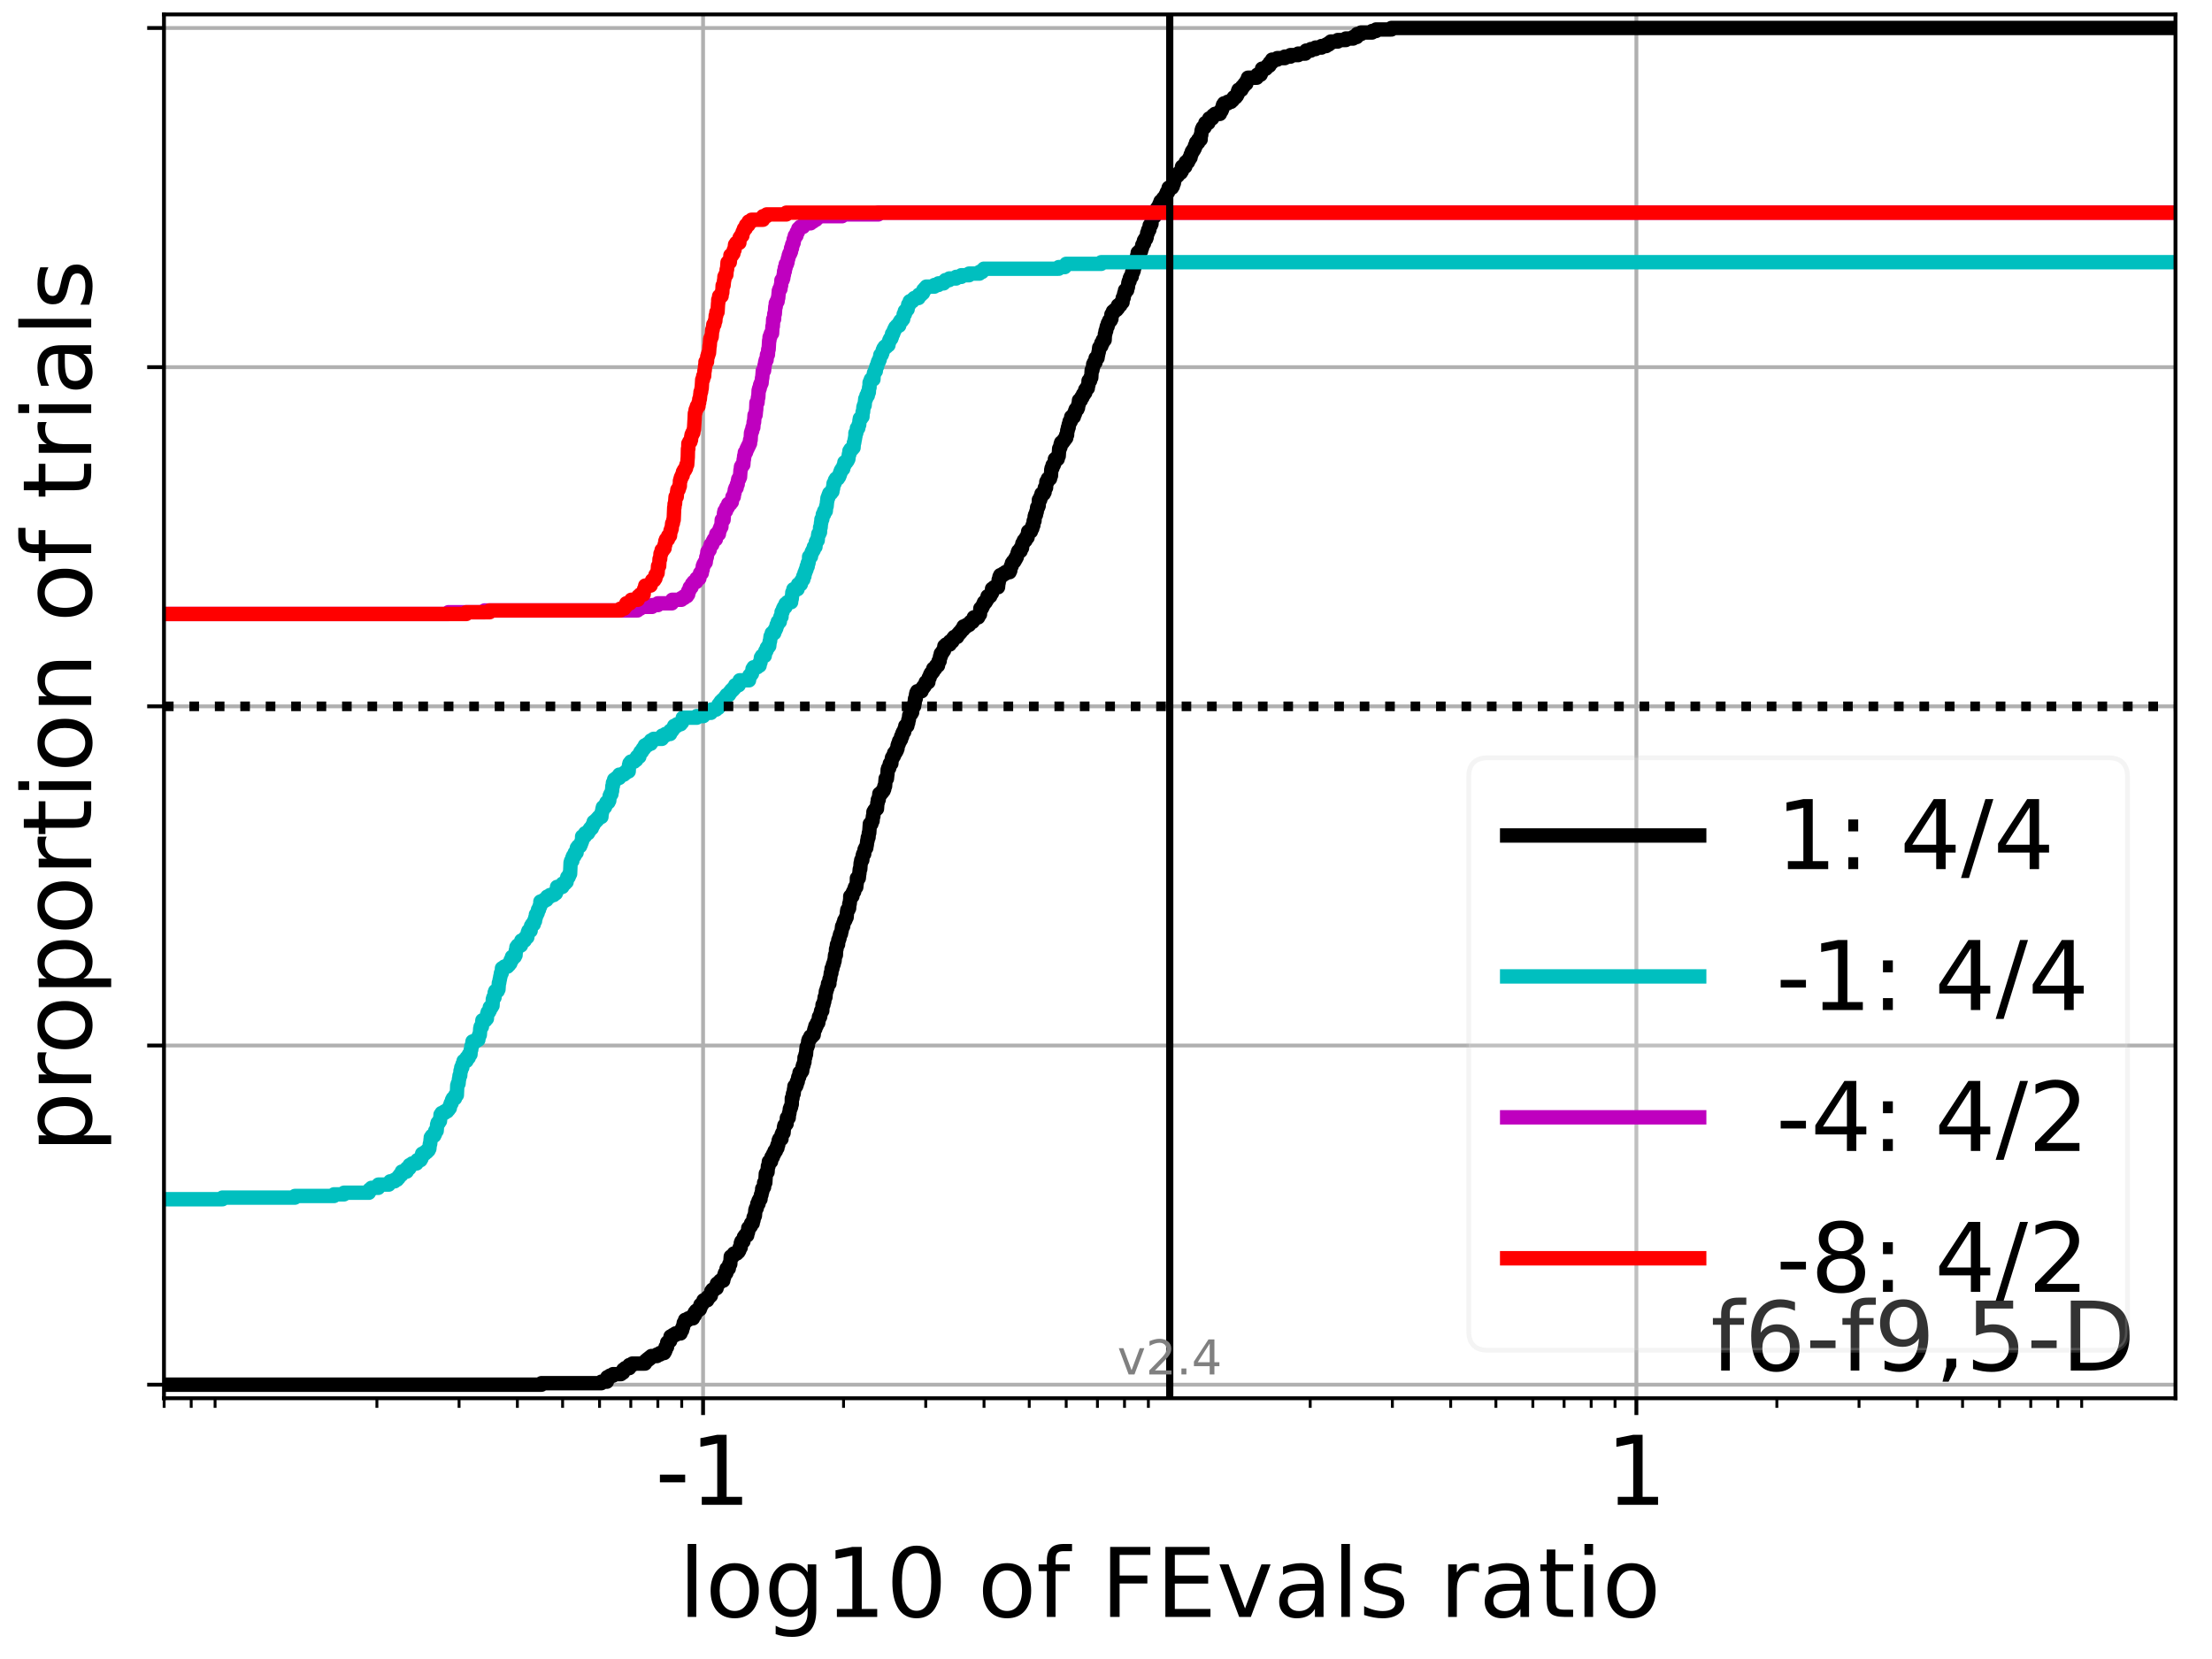 <?xml version="1.0" encoding="utf-8" standalone="no"?>
<!DOCTYPE svg PUBLIC "-//W3C//DTD SVG 1.1//EN"
  "http://www.w3.org/Graphics/SVG/1.1/DTD/svg11.dtd">
<!-- Created with matplotlib (https://matplotlib.org/) -->
<svg height="345.6pt" version="1.1" viewBox="0 0 460.8 345.6" width="460.8pt" xmlns="http://www.w3.org/2000/svg" xmlns:xlink="http://www.w3.org/1999/xlink">
 <defs>
  <style type="text/css">*{stroke-linecap:butt;stroke-linejoin:round;}</style>
 </defs>
 <g id="figure_1">
  <g id="patch_1">
   <path d="M 0 345.6 
L 460.8 345.6 
L 460.8 0 
L 0 0 
z
" style="fill:#ffffff;"/>
  </g>
  <g id="axes_1">
   <g id="patch_2">
    <path d="M 34.16 291.28 
L 453.192 291.28 
L 453.192 3 
L 34.16 3 
z
" style="fill:#ffffff;"/>
   </g>
   <g id="matplotlib.axis_1">
    <g id="xtick_1">
     <g id="line2d_1">
      <path clip-path="url(#p84d7bc1140)" d="M 146.463 291.28 
L 146.463 3 
" style="fill:none;stroke:#b0b0b0;stroke-linecap:square;stroke-width:0.8;"/>
     </g>
     <g id="line2d_2">
      <defs>
       <path d="M 0 0 
L 0 3.5 
" id="m073b6f7e73" style="stroke:#000000;stroke-width:0.8;"/>
      </defs>
      <g>
       <use style="stroke:#000000;stroke-width:0.8;" x="146.463" xlink:href="#m073b6f7e73" y="291.28"/>
      </g>
     </g>
     <g id="text_1">
      <!-- -1 -->
      <g transform="translate(136.493 313.477)scale(0.2 -0.2)">
       <defs>
        <path d="M 4.891 31.391 
L 31.203 31.391 
L 31.203 23.391 
L 4.891 23.391 
z
" id="DejaVuSans-45"/>
        <path d="M 12.406 8.297 
L 28.516 8.297 
L 28.516 63.922 
L 10.984 60.406 
L 10.984 69.391 
L 28.422 72.906 
L 38.281 72.906 
L 38.281 8.297 
L 54.391 8.297 
L 54.391 0 
L 12.406 0 
z
" id="DejaVuSans-49"/>
       </defs>
       <use xlink:href="#DejaVuSans-45"/>
       <use x="36.084" xlink:href="#DejaVuSans-49"/>
      </g>
     </g>
    </g>
    <g id="xtick_2">
     <g id="line2d_3">
      <path clip-path="url(#p84d7bc1140)" d="M 340.889 291.28 
L 340.889 3 
" style="fill:none;stroke:#b0b0b0;stroke-linecap:square;stroke-width:0.8;"/>
     </g>
     <g id="line2d_4">
      <g>
       <use style="stroke:#000000;stroke-width:0.8;" x="340.889" xlink:href="#m073b6f7e73" y="291.28"/>
      </g>
     </g>
     <g id="text_2">
      <!-- 1 -->
      <g transform="translate(334.526 313.477)scale(0.2 -0.2)">
       <use xlink:href="#DejaVuSans-49"/>
      </g>
     </g>
    </g>
    <g id="xtick_3">
     <g id="line2d_5">
      <defs>
       <path d="M 0 0 
L 0 2 
" id="md71f220304" style="stroke:#000000;stroke-width:0.6;"/>
      </defs>
      <g>
       <use style="stroke:#000000;stroke-width:0.6;" x="34.193" xlink:href="#md71f220304" y="291.28"/>
      </g>
     </g>
    </g>
    <g id="xtick_4">
     <g id="line2d_6">
      <g>
       <use style="stroke:#000000;stroke-width:0.6;" x="39.83" xlink:href="#md71f220304" y="291.28"/>
      </g>
     </g>
    </g>
    <g id="xtick_5">
     <g id="line2d_7">
      <g>
       <use style="stroke:#000000;stroke-width:0.6;" x="44.803" xlink:href="#md71f220304" y="291.28"/>
      </g>
     </g>
    </g>
    <g id="xtick_6">
     <g id="line2d_8">
      <g>
       <use style="stroke:#000000;stroke-width:0.6;" x="78.515" xlink:href="#md71f220304" y="291.28"/>
      </g>
     </g>
    </g>
    <g id="xtick_7">
     <g id="line2d_9">
      <g>
       <use style="stroke:#000000;stroke-width:0.6;" x="95.633" xlink:href="#md71f220304" y="291.28"/>
      </g>
     </g>
    </g>
    <g id="xtick_8">
     <g id="line2d_10">
      <g>
       <use style="stroke:#000000;stroke-width:0.6;" x="107.779" xlink:href="#md71f220304" y="291.28"/>
      </g>
     </g>
    </g>
    <g id="xtick_9">
     <g id="line2d_11">
      <g>
       <use style="stroke:#000000;stroke-width:0.6;" x="117.2" xlink:href="#md71f220304" y="291.28"/>
      </g>
     </g>
    </g>
    <g id="xtick_10">
     <g id="line2d_12">
      <g>
       <use style="stroke:#000000;stroke-width:0.6;" x="124.897" xlink:href="#md71f220304" y="291.28"/>
      </g>
     </g>
    </g>
    <g id="xtick_11">
     <g id="line2d_13">
      <g>
       <use style="stroke:#000000;stroke-width:0.6;" x="131.405" xlink:href="#md71f220304" y="291.28"/>
      </g>
     </g>
    </g>
    <g id="xtick_12">
     <g id="line2d_14">
      <g>
       <use style="stroke:#000000;stroke-width:0.6;" x="137.043" xlink:href="#md71f220304" y="291.28"/>
      </g>
     </g>
    </g>
    <g id="xtick_13">
     <g id="line2d_15">
      <g>
       <use style="stroke:#000000;stroke-width:0.6;" x="142.015" xlink:href="#md71f220304" y="291.28"/>
      </g>
     </g>
    </g>
    <g id="xtick_14">
     <g id="line2d_16">
      <g>
       <use style="stroke:#000000;stroke-width:0.6;" x="175.727" xlink:href="#md71f220304" y="291.28"/>
      </g>
     </g>
    </g>
    <g id="xtick_15">
     <g id="line2d_17">
      <g>
       <use style="stroke:#000000;stroke-width:0.6;" x="192.846" xlink:href="#md71f220304" y="291.28"/>
      </g>
     </g>
    </g>
    <g id="xtick_16">
     <g id="line2d_18">
      <g>
       <use style="stroke:#000000;stroke-width:0.6;" x="204.991" xlink:href="#md71f220304" y="291.28"/>
      </g>
     </g>
    </g>
    <g id="xtick_17">
     <g id="line2d_19">
      <g>
       <use style="stroke:#000000;stroke-width:0.6;" x="214.412" xlink:href="#md71f220304" y="291.28"/>
      </g>
     </g>
    </g>
    <g id="xtick_18">
     <g id="line2d_20">
      <g>
       <use style="stroke:#000000;stroke-width:0.6;" x="222.11" xlink:href="#md71f220304" y="291.28"/>
      </g>
     </g>
    </g>
    <g id="xtick_19">
     <g id="line2d_21">
      <g>
       <use style="stroke:#000000;stroke-width:0.6;" x="228.618" xlink:href="#md71f220304" y="291.28"/>
      </g>
     </g>
    </g>
    <g id="xtick_20">
     <g id="line2d_22">
      <g>
       <use style="stroke:#000000;stroke-width:0.6;" x="234.255" xlink:href="#md71f220304" y="291.28"/>
      </g>
     </g>
    </g>
    <g id="xtick_21">
     <g id="line2d_23">
      <g>
       <use style="stroke:#000000;stroke-width:0.6;" x="239.228" xlink:href="#md71f220304" y="291.28"/>
      </g>
     </g>
    </g>
    <g id="xtick_22">
     <g id="line2d_24">
      <g>
       <use style="stroke:#000000;stroke-width:0.6;" x="272.94" xlink:href="#md71f220304" y="291.28"/>
      </g>
     </g>
    </g>
    <g id="xtick_23">
     <g id="line2d_25">
      <g>
       <use style="stroke:#000000;stroke-width:0.6;" x="290.058" xlink:href="#md71f220304" y="291.28"/>
      </g>
     </g>
    </g>
    <g id="xtick_24">
     <g id="line2d_26">
      <g>
       <use style="stroke:#000000;stroke-width:0.6;" x="302.204" xlink:href="#md71f220304" y="291.28"/>
      </g>
     </g>
    </g>
    <g id="xtick_25">
     <g id="line2d_27">
      <g>
       <use style="stroke:#000000;stroke-width:0.6;" x="311.625" xlink:href="#md71f220304" y="291.28"/>
      </g>
     </g>
    </g>
    <g id="xtick_26">
     <g id="line2d_28">
      <g>
       <use style="stroke:#000000;stroke-width:0.6;" x="319.322" xlink:href="#md71f220304" y="291.28"/>
      </g>
     </g>
    </g>
    <g id="xtick_27">
     <g id="line2d_29">
      <g>
       <use style="stroke:#000000;stroke-width:0.6;" x="325.83" xlink:href="#md71f220304" y="291.28"/>
      </g>
     </g>
    </g>
    <g id="xtick_28">
     <g id="line2d_30">
      <g>
       <use style="stroke:#000000;stroke-width:0.6;" x="331.468" xlink:href="#md71f220304" y="291.28"/>
      </g>
     </g>
    </g>
    <g id="xtick_29">
     <g id="line2d_31">
      <g>
       <use style="stroke:#000000;stroke-width:0.6;" x="336.44" xlink:href="#md71f220304" y="291.28"/>
      </g>
     </g>
    </g>
    <g id="xtick_30">
     <g id="line2d_32">
      <g>
       <use style="stroke:#000000;stroke-width:0.6;" x="370.152" xlink:href="#md71f220304" y="291.28"/>
      </g>
     </g>
    </g>
    <g id="xtick_31">
     <g id="line2d_33">
      <g>
       <use style="stroke:#000000;stroke-width:0.6;" x="387.271" xlink:href="#md71f220304" y="291.28"/>
      </g>
     </g>
    </g>
    <g id="xtick_32">
     <g id="line2d_34">
      <g>
       <use style="stroke:#000000;stroke-width:0.6;" x="399.416" xlink:href="#md71f220304" y="291.28"/>
      </g>
     </g>
    </g>
    <g id="xtick_33">
     <g id="line2d_35">
      <g>
       <use style="stroke:#000000;stroke-width:0.6;" x="408.837" xlink:href="#md71f220304" y="291.28"/>
      </g>
     </g>
    </g>
    <g id="xtick_34">
     <g id="line2d_36">
      <g>
       <use style="stroke:#000000;stroke-width:0.6;" x="416.535" xlink:href="#md71f220304" y="291.28"/>
      </g>
     </g>
    </g>
    <g id="xtick_35">
     <g id="line2d_37">
      <g>
       <use style="stroke:#000000;stroke-width:0.6;" x="423.043" xlink:href="#md71f220304" y="291.28"/>
      </g>
     </g>
    </g>
    <g id="xtick_36">
     <g id="line2d_38">
      <g>
       <use style="stroke:#000000;stroke-width:0.6;" x="428.68" xlink:href="#md71f220304" y="291.28"/>
      </g>
     </g>
    </g>
    <g id="xtick_37">
     <g id="line2d_39">
      <g>
       <use style="stroke:#000000;stroke-width:0.6;" x="433.653" xlink:href="#md71f220304" y="291.28"/>
      </g>
     </g>
    </g>
    <g id="text_3">
     <!-- log10 of FEvals ratio -->
     <g transform="translate(141.371 336.833)scale(0.2 -0.2)">
      <defs>
       <path d="M 9.422 75.984 
L 18.406 75.984 
L 18.406 0 
L 9.422 0 
z
" id="DejaVuSans-108"/>
       <path d="M 30.609 48.391 
Q 23.391 48.391 19.188 42.75 
Q 14.984 37.109 14.984 27.297 
Q 14.984 17.484 19.156 11.844 
Q 23.344 6.203 30.609 6.203 
Q 37.797 6.203 41.984 11.859 
Q 46.188 17.531 46.188 27.297 
Q 46.188 37.016 41.984 42.703 
Q 37.797 48.391 30.609 48.391 
z
M 30.609 56 
Q 42.328 56 49.016 48.375 
Q 55.719 40.766 55.719 27.297 
Q 55.719 13.875 49.016 6.219 
Q 42.328 -1.422 30.609 -1.422 
Q 18.844 -1.422 12.172 6.219 
Q 5.516 13.875 5.516 27.297 
Q 5.516 40.766 12.172 48.375 
Q 18.844 56 30.609 56 
z
" id="DejaVuSans-111"/>
       <path d="M 45.406 27.984 
Q 45.406 37.75 41.375 43.109 
Q 37.359 48.484 30.078 48.484 
Q 22.859 48.484 18.828 43.109 
Q 14.797 37.75 14.797 27.984 
Q 14.797 18.266 18.828 12.891 
Q 22.859 7.516 30.078 7.516 
Q 37.359 7.516 41.375 12.891 
Q 45.406 18.266 45.406 27.984 
z
M 54.391 6.781 
Q 54.391 -7.172 48.188 -13.984 
Q 42 -20.797 29.203 -20.797 
Q 24.469 -20.797 20.266 -20.094 
Q 16.062 -19.391 12.109 -17.922 
L 12.109 -9.188 
Q 16.062 -11.328 19.922 -12.344 
Q 23.781 -13.375 27.781 -13.375 
Q 36.625 -13.375 41.016 -8.766 
Q 45.406 -4.156 45.406 5.172 
L 45.406 9.625 
Q 42.625 4.781 38.281 2.391 
Q 33.938 0 27.875 0 
Q 17.828 0 11.672 7.656 
Q 5.516 15.328 5.516 27.984 
Q 5.516 40.672 11.672 48.328 
Q 17.828 56 27.875 56 
Q 33.938 56 38.281 53.609 
Q 42.625 51.219 45.406 46.391 
L 45.406 54.688 
L 54.391 54.688 
z
" id="DejaVuSans-103"/>
       <path d="M 31.781 66.406 
Q 24.172 66.406 20.328 58.906 
Q 16.5 51.422 16.5 36.375 
Q 16.5 21.391 20.328 13.891 
Q 24.172 6.391 31.781 6.391 
Q 39.453 6.391 43.281 13.891 
Q 47.125 21.391 47.125 36.375 
Q 47.125 51.422 43.281 58.906 
Q 39.453 66.406 31.781 66.406 
z
M 31.781 74.219 
Q 44.047 74.219 50.516 64.516 
Q 56.984 54.828 56.984 36.375 
Q 56.984 17.969 50.516 8.266 
Q 44.047 -1.422 31.781 -1.422 
Q 19.531 -1.422 13.062 8.266 
Q 6.594 17.969 6.594 36.375 
Q 6.594 54.828 13.062 64.516 
Q 19.531 74.219 31.781 74.219 
z
" id="DejaVuSans-48"/>
       <path id="DejaVuSans-32"/>
       <path d="M 37.109 75.984 
L 37.109 68.5 
L 28.516 68.5 
Q 23.688 68.5 21.797 66.547 
Q 19.922 64.594 19.922 59.516 
L 19.922 54.688 
L 34.719 54.688 
L 34.719 47.703 
L 19.922 47.703 
L 19.922 0 
L 10.891 0 
L 10.891 47.703 
L 2.297 47.703 
L 2.297 54.688 
L 10.891 54.688 
L 10.891 58.5 
Q 10.891 67.625 15.141 71.797 
Q 19.391 75.984 28.609 75.984 
z
" id="DejaVuSans-102"/>
       <path d="M 9.812 72.906 
L 51.703 72.906 
L 51.703 64.594 
L 19.672 64.594 
L 19.672 43.109 
L 48.578 43.109 
L 48.578 34.812 
L 19.672 34.812 
L 19.672 0 
L 9.812 0 
z
" id="DejaVuSans-70"/>
       <path d="M 9.812 72.906 
L 55.906 72.906 
L 55.906 64.594 
L 19.672 64.594 
L 19.672 43.016 
L 54.391 43.016 
L 54.391 34.719 
L 19.672 34.719 
L 19.672 8.297 
L 56.781 8.297 
L 56.781 0 
L 9.812 0 
z
" id="DejaVuSans-69"/>
       <path d="M 2.984 54.688 
L 12.5 54.688 
L 29.594 8.797 
L 46.688 54.688 
L 56.203 54.688 
L 35.688 0 
L 23.484 0 
z
" id="DejaVuSans-118"/>
       <path d="M 34.281 27.484 
Q 23.391 27.484 19.188 25 
Q 14.984 22.516 14.984 16.5 
Q 14.984 11.719 18.141 8.906 
Q 21.297 6.109 26.703 6.109 
Q 34.188 6.109 38.703 11.406 
Q 43.219 16.703 43.219 25.484 
L 43.219 27.484 
z
M 52.203 31.203 
L 52.203 0 
L 43.219 0 
L 43.219 8.297 
Q 40.141 3.328 35.547 0.953 
Q 30.953 -1.422 24.312 -1.422 
Q 15.922 -1.422 10.953 3.297 
Q 6 8.016 6 15.922 
Q 6 25.141 12.172 29.828 
Q 18.359 34.516 30.609 34.516 
L 43.219 34.516 
L 43.219 35.406 
Q 43.219 41.609 39.141 45 
Q 35.062 48.391 27.688 48.391 
Q 23 48.391 18.547 47.266 
Q 14.109 46.141 10.016 43.891 
L 10.016 52.203 
Q 14.938 54.109 19.578 55.047 
Q 24.219 56 28.609 56 
Q 40.484 56 46.344 49.844 
Q 52.203 43.703 52.203 31.203 
z
" id="DejaVuSans-97"/>
       <path d="M 44.281 53.078 
L 44.281 44.578 
Q 40.484 46.531 36.375 47.5 
Q 32.281 48.484 27.875 48.484 
Q 21.188 48.484 17.844 46.438 
Q 14.5 44.391 14.5 40.281 
Q 14.5 37.156 16.891 35.375 
Q 19.281 33.594 26.516 31.984 
L 29.594 31.297 
Q 39.156 29.25 43.188 25.516 
Q 47.219 21.781 47.219 15.094 
Q 47.219 7.469 41.188 3.016 
Q 35.156 -1.422 24.609 -1.422 
Q 20.219 -1.422 15.453 -0.562 
Q 10.688 0.297 5.422 2 
L 5.422 11.281 
Q 10.406 8.688 15.234 7.391 
Q 20.062 6.109 24.812 6.109 
Q 31.156 6.109 34.562 8.281 
Q 37.984 10.453 37.984 14.406 
Q 37.984 18.062 35.516 20.016 
Q 33.062 21.969 24.703 23.781 
L 21.578 24.516 
Q 13.234 26.266 9.516 29.906 
Q 5.812 33.547 5.812 39.891 
Q 5.812 47.609 11.281 51.797 
Q 16.75 56 26.812 56 
Q 31.781 56 36.172 55.266 
Q 40.578 54.547 44.281 53.078 
z
" id="DejaVuSans-115"/>
       <path d="M 41.109 46.297 
Q 39.594 47.172 37.812 47.578 
Q 36.031 48 33.891 48 
Q 26.266 48 22.188 43.047 
Q 18.109 38.094 18.109 28.812 
L 18.109 0 
L 9.078 0 
L 9.078 54.688 
L 18.109 54.688 
L 18.109 46.188 
Q 20.953 51.172 25.484 53.578 
Q 30.031 56 36.531 56 
Q 37.453 56 38.578 55.875 
Q 39.703 55.766 41.062 55.516 
z
" id="DejaVuSans-114"/>
       <path d="M 18.312 70.219 
L 18.312 54.688 
L 36.812 54.688 
L 36.812 47.703 
L 18.312 47.703 
L 18.312 18.016 
Q 18.312 11.328 20.141 9.422 
Q 21.969 7.516 27.594 7.516 
L 36.812 7.516 
L 36.812 0 
L 27.594 0 
Q 17.188 0 13.234 3.875 
Q 9.281 7.766 9.281 18.016 
L 9.281 47.703 
L 2.688 47.703 
L 2.688 54.688 
L 9.281 54.688 
L 9.281 70.219 
z
" id="DejaVuSans-116"/>
       <path d="M 9.422 54.688 
L 18.406 54.688 
L 18.406 0 
L 9.422 0 
z
M 9.422 75.984 
L 18.406 75.984 
L 18.406 64.594 
L 9.422 64.594 
z
" id="DejaVuSans-105"/>
      </defs>
      <use xlink:href="#DejaVuSans-108"/>
      <use x="27.783" xlink:href="#DejaVuSans-111"/>
      <use x="88.965" xlink:href="#DejaVuSans-103"/>
      <use x="152.441" xlink:href="#DejaVuSans-49"/>
      <use x="216.064" xlink:href="#DejaVuSans-48"/>
      <use x="279.688" xlink:href="#DejaVuSans-32"/>
      <use x="311.475" xlink:href="#DejaVuSans-111"/>
      <use x="372.656" xlink:href="#DejaVuSans-102"/>
      <use x="407.861" xlink:href="#DejaVuSans-32"/>
      <use x="439.648" xlink:href="#DejaVuSans-70"/>
      <use x="497.168" xlink:href="#DejaVuSans-69"/>
      <use x="560.352" xlink:href="#DejaVuSans-118"/>
      <use x="619.531" xlink:href="#DejaVuSans-97"/>
      <use x="680.811" xlink:href="#DejaVuSans-108"/>
      <use x="708.594" xlink:href="#DejaVuSans-115"/>
      <use x="760.693" xlink:href="#DejaVuSans-32"/>
      <use x="792.48" xlink:href="#DejaVuSans-114"/>
      <use x="833.594" xlink:href="#DejaVuSans-97"/>
      <use x="894.873" xlink:href="#DejaVuSans-116"/>
      <use x="934.082" xlink:href="#DejaVuSans-105"/>
      <use x="961.865" xlink:href="#DejaVuSans-111"/>
     </g>
    </g>
   </g>
   <g id="matplotlib.axis_2">
    <g id="ytick_1">
     <g id="line2d_40">
      <path clip-path="url(#p84d7bc1140)" d="M 34.16 288.454 
L 453.192 288.454 
" style="fill:none;stroke:#b0b0b0;stroke-linecap:square;stroke-width:0.8;"/>
     </g>
     <g id="line2d_41">
      <defs>
       <path d="M 0 0 
L -3.5 0 
" id="m4d3d438707" style="stroke:#000000;stroke-width:0.8;"/>
      </defs>
      <g>
       <use style="stroke:#000000;stroke-width:0.8;" x="34.16" xlink:href="#m4d3d438707" y="288.454"/>
      </g>
     </g>
    </g>
    <g id="ytick_2">
     <g id="line2d_42">
      <path clip-path="url(#p84d7bc1140)" d="M 34.16 217.797 
L 453.192 217.797 
" style="fill:none;stroke:#b0b0b0;stroke-linecap:square;stroke-width:0.8;"/>
     </g>
     <g id="line2d_43">
      <g>
       <use style="stroke:#000000;stroke-width:0.8;" x="34.16" xlink:href="#m4d3d438707" y="217.797"/>
      </g>
     </g>
    </g>
    <g id="ytick_3">
     <g id="line2d_44">
      <path clip-path="url(#p84d7bc1140)" d="M 34.16 147.14 
L 453.192 147.14 
" style="fill:none;stroke:#b0b0b0;stroke-linecap:square;stroke-width:0.8;"/>
     </g>
     <g id="line2d_45">
      <g>
       <use style="stroke:#000000;stroke-width:0.8;" x="34.16" xlink:href="#m4d3d438707" y="147.14"/>
      </g>
     </g>
    </g>
    <g id="ytick_4">
     <g id="line2d_46">
      <path clip-path="url(#p84d7bc1140)" d="M 34.16 76.483 
L 453.192 76.483 
" style="fill:none;stroke:#b0b0b0;stroke-linecap:square;stroke-width:0.8;"/>
     </g>
     <g id="line2d_47">
      <g>
       <use style="stroke:#000000;stroke-width:0.8;" x="34.16" xlink:href="#m4d3d438707" y="76.483"/>
      </g>
     </g>
    </g>
    <g id="ytick_5">
     <g id="line2d_48">
      <path clip-path="url(#p84d7bc1140)" d="M 34.16 5.826 
L 453.192 5.826 
" style="fill:none;stroke:#b0b0b0;stroke-linecap:square;stroke-width:0.8;"/>
     </g>
     <g id="line2d_49">
      <g>
       <use style="stroke:#000000;stroke-width:0.8;" x="34.16" xlink:href="#m4d3d438707" y="5.826"/>
      </g>
     </g>
    </g>
    <g id="text_4">
     <!-- proportion of trials -->
     <g transform="translate(19.001 240.146)rotate(-90)scale(0.2 -0.2)">
      <defs>
       <path d="M 18.109 8.203 
L 18.109 -20.797 
L 9.078 -20.797 
L 9.078 54.688 
L 18.109 54.688 
L 18.109 46.391 
Q 20.953 51.266 25.266 53.625 
Q 29.594 56 35.594 56 
Q 45.562 56 51.781 48.094 
Q 58.016 40.188 58.016 27.297 
Q 58.016 14.406 51.781 6.484 
Q 45.562 -1.422 35.594 -1.422 
Q 29.594 -1.422 25.266 0.953 
Q 20.953 3.328 18.109 8.203 
z
M 48.688 27.297 
Q 48.688 37.203 44.609 42.844 
Q 40.531 48.484 33.406 48.484 
Q 26.266 48.484 22.188 42.844 
Q 18.109 37.203 18.109 27.297 
Q 18.109 17.391 22.188 11.75 
Q 26.266 6.109 33.406 6.109 
Q 40.531 6.109 44.609 11.75 
Q 48.688 17.391 48.688 27.297 
z
" id="DejaVuSans-112"/>
       <path d="M 54.891 33.016 
L 54.891 0 
L 45.906 0 
L 45.906 32.719 
Q 45.906 40.484 42.875 44.328 
Q 39.844 48.188 33.797 48.188 
Q 26.516 48.188 22.312 43.547 
Q 18.109 38.922 18.109 30.906 
L 18.109 0 
L 9.078 0 
L 9.078 54.688 
L 18.109 54.688 
L 18.109 46.188 
Q 21.344 51.125 25.703 53.562 
Q 30.078 56 35.797 56 
Q 45.219 56 50.047 50.172 
Q 54.891 44.344 54.891 33.016 
z
" id="DejaVuSans-110"/>
      </defs>
      <use xlink:href="#DejaVuSans-112"/>
      <use x="63.477" xlink:href="#DejaVuSans-114"/>
      <use x="102.34" xlink:href="#DejaVuSans-111"/>
      <use x="163.521" xlink:href="#DejaVuSans-112"/>
      <use x="226.998" xlink:href="#DejaVuSans-111"/>
      <use x="288.18" xlink:href="#DejaVuSans-114"/>
      <use x="329.293" xlink:href="#DejaVuSans-116"/>
      <use x="368.502" xlink:href="#DejaVuSans-105"/>
      <use x="396.285" xlink:href="#DejaVuSans-111"/>
      <use x="457.467" xlink:href="#DejaVuSans-110"/>
      <use x="520.846" xlink:href="#DejaVuSans-32"/>
      <use x="552.633" xlink:href="#DejaVuSans-111"/>
      <use x="613.814" xlink:href="#DejaVuSans-102"/>
      <use x="649.02" xlink:href="#DejaVuSans-32"/>
      <use x="680.807" xlink:href="#DejaVuSans-116"/>
      <use x="720.016" xlink:href="#DejaVuSans-114"/>
      <use x="761.129" xlink:href="#DejaVuSans-105"/>
      <use x="788.912" xlink:href="#DejaVuSans-97"/>
      <use x="850.191" xlink:href="#DejaVuSans-108"/>
      <use x="877.975" xlink:href="#DejaVuSans-115"/>
     </g>
    </g>
   </g>
   <g id="line2d_50">
    <path clip-path="url(#p84d7bc1140)" d="M 34.16 288.454 
L 112.794 288.454 
L 112.794 288.14 
L 125.27 288.14 
L 125.27 287.826 
L 126.418 287.826 
L 126.514 286.884 
L 127.063 286.884 
L 127.063 286.57 
L 127.717 286.57 
L 127.717 286.256 
L 129.345 286.256 
L 129.345 285.941 
L 129.799 285.941 
L 129.847 285.313 
L 130.248 285.313 
L 130.248 284.999 
L 131.091 284.999 
L 131.091 284.371 
L 131.736 284.371 
L 131.736 284.057 
L 134.36 284.057 
L 134.36 283.743 
L 134.52 283.743 
L 134.52 283.429 
L 134.897 283.429 
L 134.897 283.115 
L 135.295 283.115 
L 135.295 282.801 
L 135.69 282.801 
L 135.69 282.487 
L 136.852 282.487 
L 136.852 282.173 
L 137.495 282.173 
L 137.495 281.859 
L 138.353 281.859 
L 138.353 281.545 
L 138.537 281.545 
L 138.537 281.231 
L 138.658 281.231 
L 138.658 280.603 
L 138.956 280.603 
L 138.99 279.661 
L 139.303 279.661 
L 139.303 279.347 
L 139.601 279.347 
L 139.685 278.405 
L 140.193 278.405 
L 140.193 278.091 
L 140.725 278.091 
L 140.725 277.777 
L 141.768 277.777 
L 141.822 277.149 
L 142.087 277.149 
L 142.168 276.521 
L 142.276 276.521 
L 142.385 275.893 
L 142.44 275.893 
L 142.44 275.578 
L 142.661 275.578 
L 142.725 274.95 
L 143.387 274.95 
L 143.387 274.636 
L 144.358 274.636 
L 144.358 274.008 
L 144.745 274.008 
L 144.745 273.38 
L 144.993 273.38 
L 144.993 273.066 
L 145.39 273.066 
L 145.39 272.752 
L 145.793 272.752 
L 145.793 272.438 
L 145.915 272.438 
L 145.915 271.81 
L 146.235 271.81 
L 146.235 271.496 
L 146.441 271.496 
L 146.441 271.182 
L 146.56 271.182 
L 146.56 270.868 
L 147.334 270.868 
L 147.374 270.24 
L 147.772 270.24 
L 147.772 269.926 
L 148.08 269.926 
L 148.174 268.984 
L 148.399 268.984 
L 148.399 268.67 
L 148.82 268.67 
L 148.82 268.356 
L 149.283 268.356 
L 149.344 267.414 
L 149.735 267.414 
L 149.735 267.1 
L 150.033 267.1 
L 150.033 266.786 
L 150.66 266.786 
L 150.66 266.158 
L 150.83 266.158 
L 150.912 265.529 
L 151.014 265.529 
L 151.014 265.215 
L 151.304 265.215 
L 151.366 264.273 
L 151.815 264.273 
L 151.925 263.331 
L 152.126 263.331 
L 152.231 261.761 
L 152.653 261.761 
L 152.653 261.447 
L 152.876 261.447 
L 152.876 261.133 
L 153.494 261.133 
L 153.494 260.819 
L 153.824 260.819 
L 153.824 260.505 
L 154.008 260.505 
L 154.089 259.877 
L 154.306 259.877 
L 154.33 258.935 
L 154.445 258.935 
L 154.445 258.621 
L 154.862 258.621 
L 154.901 257.993 
L 154.975 257.993 
L 154.975 257.679 
L 155.199 257.679 
L 155.199 257.365 
L 155.648 257.365 
L 155.66 256.737 
L 155.822 256.737 
L 155.884 255.795 
L 156.16 255.795 
L 156.16 255.481 
L 156.394 255.481 
L 156.464 254.852 
L 156.8 254.852 
L 156.862 254.224 
L 156.961 254.224 
L 156.992 253.596 
L 157.127 253.596 
L 157.127 253.282 
L 157.256 253.282 
L 157.363 252.026 
L 157.469 252.026 
L 157.469 251.712 
L 157.635 251.712 
L 157.73 251.084 
L 157.759 251.084 
L 157.759 250.77 
L 158.012 250.77 
L 158.012 250.142 
L 158.179 250.142 
L 158.179 249.828 
L 158.418 249.828 
L 158.523 248.886 
L 158.632 248.886 
L 158.711 248.258 
L 158.783 248.258 
L 158.783 247.63 
L 158.991 247.63 
L 158.991 247.316 
L 159.167 247.316 
L 159.182 246.374 
L 159.427 246.374 
L 159.535 244.489 
L 159.695 244.489 
L 159.695 244.175 
L 159.894 244.175 
L 159.973 242.919 
L 160.095 242.919 
L 160.173 241.977 
L 160.618 241.977 
L 160.716 241.035 
L 160.988 241.035 
L 161.06 240.407 
L 161.265 240.407 
L 161.358 239.779 
L 161.635 239.779 
L 161.737 239.151 
L 161.952 239.151 
L 161.958 238.523 
L 162.119 238.523 
L 162.212 237.581 
L 162.345 237.581 
L 162.345 237.267 
L 162.795 237.267 
L 162.828 236.325 
L 162.958 236.325 
L 162.958 236.011 
L 163.226 236.011 
L 163.322 234.755 
L 163.402 234.755 
L 163.402 234.44 
L 163.621 234.44 
L 163.621 234.126 
L 163.859 234.126 
L 163.927 232.87 
L 164.302 232.87 
L 164.366 231.928 
L 164.444 231.928 
L 164.543 230.986 
L 164.664 230.986 
L 164.664 230.672 
L 164.783 230.672 
L 164.893 230.044 
L 164.941 230.044 
L 164.954 228.788 
L 165.085 228.788 
L 165.191 227.846 
L 165.336 227.846 
L 165.407 226.904 
L 165.498 226.904 
L 165.498 226.276 
L 165.853 226.276 
L 165.853 225.962 
L 165.97 225.962 
L 166.01 225.334 
L 166.184 225.334 
L 166.288 224.392 
L 166.468 224.392 
L 166.559 223.449 
L 166.903 223.449 
L 166.903 223.135 
L 167.102 223.135 
L 167.2 222.193 
L 167.288 222.193 
L 167.288 221.879 
L 167.4 221.879 
L 167.505 221.251 
L 167.581 221.251 
L 167.597 220.309 
L 167.732 220.309 
L 167.801 219.681 
L 167.897 219.681 
L 167.999 218.425 
L 168.03 218.425 
L 168.03 218.111 
L 168.183 218.111 
L 168.183 217.797 
L 168.295 217.797 
L 168.37 216.855 
L 168.474 216.855 
L 168.474 216.541 
L 168.69 216.541 
L 168.69 216.227 
L 168.819 216.227 
L 168.819 215.913 
L 169.201 215.913 
L 169.201 215.599 
L 169.499 215.599 
L 169.599 214.657 
L 169.68 214.657 
L 169.68 214.343 
L 169.852 214.343 
L 169.859 213.714 
L 170.114 213.714 
L 170.195 213.086 
L 170.454 213.086 
L 170.502 212.458 
L 170.573 212.458 
L 170.605 211.83 
L 170.847 211.83 
L 170.9 211.202 
L 170.98 211.202 
L 171.05 210.574 
L 171.295 210.574 
L 171.353 209.318 
L 171.537 209.318 
L 171.623 208.69 
L 171.703 208.69 
L 171.79 207.748 
L 171.949 207.748 
L 172.05 206.492 
L 172.15 206.492 
L 172.255 205.864 
L 172.352 205.864 
L 172.457 205.236 
L 172.489 205.236 
L 172.489 204.922 
L 172.779 204.922 
L 172.796 203.98 
L 172.924 203.98 
L 173.033 203.037 
L 173.062 203.037 
L 173.062 202.723 
L 173.189 202.723 
L 173.24 201.781 
L 173.4 201.781 
L 173.468 201.153 
L 173.555 201.153 
L 173.555 200.839 
L 173.678 200.839 
L 173.763 200.211 
L 173.849 200.211 
L 173.958 198.955 
L 174.132 198.955 
L 174.166 197.699 
L 174.261 197.699 
L 174.359 196.757 
L 174.581 196.757 
L 174.639 195.815 
L 174.766 195.815 
L 174.766 195.501 
L 174.878 195.501 
L 174.935 194.873 
L 175.026 194.873 
L 175.026 194.559 
L 175.183 194.559 
L 175.289 193.931 
L 175.323 193.931 
L 175.423 192.988 
L 175.637 192.988 
L 175.679 192.36 
L 175.772 192.36 
L 175.881 191.732 
L 176.086 191.732 
L 176.086 191.418 
L 176.216 191.418 
L 176.216 191.104 
L 176.365 191.104 
L 176.458 189.848 
L 176.516 189.848 
L 176.516 189.534 
L 176.733 189.534 
L 176.733 189.22 
L 176.881 189.22 
L 176.924 188.278 
L 177.004 188.278 
L 177.108 187.336 
L 177.126 187.336 
L 177.126 186.708 
L 177.57 186.708 
L 177.57 186.08 
L 177.718 186.08 
L 177.718 185.766 
L 177.939 185.766 
L 177.993 185.138 
L 178.1 185.138 
L 178.1 184.824 
L 178.37 184.824 
L 178.466 183.882 
L 178.497 183.882 
L 178.512 182.939 
L 178.896 182.939 
L 178.992 181.997 
L 179.019 181.997 
L 179.104 181.055 
L 179.208 181.055 
L 179.29 179.799 
L 179.347 179.799 
L 179.413 179.171 
L 179.629 179.171 
L 179.709 178.229 
L 179.801 178.229 
L 179.801 177.915 
L 180.023 177.915 
L 180.102 176.973 
L 180.25 176.973 
L 180.25 176.659 
L 180.452 176.659 
L 180.546 176.031 
L 180.565 176.031 
L 180.675 175.089 
L 180.735 175.089 
L 180.781 174.461 
L 180.925 174.461 
L 180.997 173.519 
L 181.079 173.519 
L 181.185 171.948 
L 181.203 171.948 
L 181.203 171.634 
L 181.528 171.634 
L 181.638 171.006 
L 181.769 171.006 
L 181.84 170.064 
L 181.931 170.064 
L 181.958 169.122 
L 182.138 169.122 
L 182.138 168.808 
L 182.376 168.808 
L 182.376 168.494 
L 182.686 168.494 
L 182.774 167.238 
L 182.841 167.238 
L 182.87 166.61 
L 183.043 166.61 
L 183.098 165.982 
L 183.174 165.982 
L 183.184 165.354 
L 183.564 165.354 
L 183.564 165.04 
L 183.822 165.04 
L 183.822 164.726 
L 184.062 164.726 
L 184.062 164.412 
L 184.191 164.412 
L 184.231 163.784 
L 184.375 163.784 
L 184.469 162.527 
L 184.491 162.527 
L 184.491 162.213 
L 184.758 162.213 
L 184.855 161.271 
L 184.873 161.271 
L 184.923 160.329 
L 185.018 160.329 
L 185.018 160.015 
L 185.237 160.015 
L 185.297 159.387 
L 185.372 159.387 
L 185.372 159.073 
L 185.682 159.073 
L 185.763 158.131 
L 185.827 158.131 
L 185.827 157.817 
L 186.017 157.817 
L 186.017 157.503 
L 186.208 157.503 
L 186.261 156.875 
L 186.518 156.875 
L 186.518 156.561 
L 186.705 156.561 
L 186.705 156.247 
L 186.854 156.247 
L 186.854 155.933 
L 186.967 155.933 
L 186.988 155.305 
L 187.086 155.305 
L 187.086 154.991 
L 187.227 154.991 
L 187.302 154.363 
L 187.518 154.363 
L 187.518 154.049 
L 187.702 154.049 
L 187.721 153.421 
L 187.933 153.421 
L 187.972 152.793 
L 188.116 152.793 
L 188.116 152.479 
L 188.355 152.479 
L 188.417 151.85 
L 188.539 151.85 
L 188.593 151.222 
L 189.014 151.222 
L 189.066 150.594 
L 189.194 150.594 
L 189.225 149.966 
L 189.326 149.966 
L 189.403 149.024 
L 189.567 149.024 
L 189.567 148.71 
L 189.835 148.71 
L 189.835 148.396 
L 190.011 148.396 
L 190.094 147.14 
L 190.419 147.14 
L 190.517 146.512 
L 190.537 146.512 
L 190.61 145.57 
L 190.761 145.57 
L 190.831 144.628 
L 190.908 144.628 
L 190.908 144.314 
L 191.074 144.314 
L 191.074 144 
L 191.976 144 
L 192.073 143.372 
L 192.303 143.372 
L 192.303 143.058 
L 192.552 143.058 
L 192.552 142.744 
L 192.746 142.744 
L 192.846 142.116 
L 193.389 142.116 
L 193.477 141.173 
L 193.661 141.173 
L 193.755 140.545 
L 193.915 140.545 
L 193.915 140.231 
L 194.158 140.231 
L 194.158 139.917 
L 194.402 139.917 
L 194.421 139.289 
L 194.846 139.289 
L 194.846 138.975 
L 194.995 138.975 
L 194.995 138.661 
L 195.399 138.661 
L 195.499 138.033 
L 195.527 138.033 
L 195.527 137.719 
L 195.743 137.719 
L 195.823 136.777 
L 195.974 136.777 
L 195.989 136.149 
L 196.236 136.149 
L 196.236 135.835 
L 196.437 135.835 
L 196.437 135.521 
L 196.653 135.521 
L 196.735 134.579 
L 197.067 134.579 
L 197.067 134.265 
L 197.844 134.265 
L 197.867 133.637 
L 198.402 133.637 
L 198.511 133.009 
L 198.753 133.009 
L 198.753 132.695 
L 199.389 132.695 
L 199.389 132.381 
L 199.569 132.381 
L 199.569 132.067 
L 199.831 132.067 
L 199.831 131.753 
L 200.117 131.753 
L 200.117 131.438 
L 200.353 131.438 
L 200.353 131.124 
L 200.69 131.124 
L 200.723 130.496 
L 201.359 130.496 
L 201.359 130.182 
L 201.891 130.182 
L 201.891 129.868 
L 202.152 129.868 
L 202.152 129.554 
L 202.612 129.554 
L 202.612 129.24 
L 202.844 129.24 
L 202.862 128.612 
L 203.772 128.612 
L 203.772 128.298 
L 203.94 128.298 
L 203.94 127.984 
L 204.143 127.984 
L 204.231 126.728 
L 204.549 126.728 
L 204.549 126.414 
L 204.707 126.414 
L 204.707 126.1 
L 204.85 126.1 
L 204.85 125.786 
L 204.991 125.786 
L 204.991 125.472 
L 205.315 125.472 
L 205.315 125.158 
L 205.507 125.158 
L 205.507 124.844 
L 205.694 124.844 
L 205.732 124.216 
L 206.282 124.216 
L 206.282 123.902 
L 206.417 123.902 
L 206.417 123.588 
L 206.64 123.588 
L 206.666 122.646 
L 207.075 122.646 
L 207.075 122.332 
L 207.904 122.332 
L 207.997 121.389 
L 208.041 121.389 
L 208.041 120.761 
L 208.196 120.761 
L 208.213 120.133 
L 208.36 120.133 
L 208.36 119.819 
L 208.949 119.819 
L 208.949 119.505 
L 209.439 119.505 
L 209.439 119.191 
L 210.314 119.191 
L 210.314 118.877 
L 210.455 118.877 
L 210.475 118.249 
L 210.586 118.249 
L 210.586 117.935 
L 210.735 117.935 
L 210.801 117.307 
L 211.012 117.307 
L 211.012 116.993 
L 211.296 116.993 
L 211.296 116.679 
L 211.48 116.679 
L 211.48 116.365 
L 211.658 116.365 
L 211.658 116.051 
L 211.821 116.051 
L 211.925 115.423 
L 212.007 115.423 
L 212.007 115.109 
L 212.129 115.109 
L 212.129 114.795 
L 212.606 114.795 
L 212.615 114.167 
L 212.902 114.167 
L 212.972 113.225 
L 213.148 113.225 
L 213.148 112.911 
L 213.286 112.911 
L 213.286 112.597 
L 213.637 112.597 
L 213.74 111.969 
L 214.057 111.969 
L 214.134 111.026 
L 214.189 111.026 
L 214.189 110.712 
L 214.76 110.712 
L 214.823 110.084 
L 215.044 110.084 
L 215.099 109.456 
L 215.254 109.456 
L 215.332 108.514 
L 215.503 108.514 
L 215.547 107.572 
L 215.632 107.572 
L 215.632 107.258 
L 215.811 107.258 
L 215.865 106.63 
L 215.97 106.63 
L 216.059 105.688 
L 216.254 105.688 
L 216.254 105.374 
L 216.376 105.374 
L 216.426 104.118 
L 216.695 104.118 
L 216.749 103.49 
L 216.933 103.49 
L 216.965 102.862 
L 217.441 102.862 
L 217.441 102.548 
L 217.604 102.548 
L 217.657 101.606 
L 217.912 101.606 
L 217.977 100.349 
L 218.23 100.349 
L 218.299 99.721 
L 218.74 99.721 
L 218.838 99.093 
L 218.936 99.093 
L 218.999 97.837 
L 219.066 97.837 
L 219.066 97.523 
L 219.236 97.523 
L 219.278 96.895 
L 219.512 96.895 
L 219.512 96.581 
L 219.631 96.581 
L 219.737 95.953 
L 219.758 95.953 
L 219.758 95.639 
L 220.329 95.639 
L 220.342 95.011 
L 220.545 95.011 
L 220.647 93.441 
L 220.793 93.441 
L 220.793 93.127 
L 220.92 93.127 
L 220.953 92.499 
L 221.057 92.499 
L 221.057 92.185 
L 221.412 92.185 
L 221.412 91.871 
L 221.643 91.871 
L 221.643 91.557 
L 221.877 91.557 
L 221.877 91.243 
L 222.11 91.243 
L 222.11 90.615 
L 222.294 90.615 
L 222.328 89.672 
L 222.428 89.672 
L 222.478 89.044 
L 222.622 89.044 
L 222.646 88.416 
L 222.746 88.416 
L 222.816 87.788 
L 223.058 87.788 
L 223.157 86.846 
L 223.694 86.846 
L 223.7 86.218 
L 223.931 86.218 
L 223.967 85.59 
L 224.084 85.59 
L 224.084 85.276 
L 224.432 85.276 
L 224.432 84.962 
L 224.567 84.962 
L 224.604 84.334 
L 224.693 84.334 
L 224.776 83.392 
L 225.162 83.392 
L 225.267 82.764 
L 225.502 82.764 
L 225.502 82.45 
L 225.617 82.45 
L 225.617 82.136 
L 225.854 82.136 
L 225.854 81.822 
L 226.075 81.822 
L 226.075 81.194 
L 226.296 81.194 
L 226.296 80.88 
L 226.604 80.88 
L 226.626 80.252 
L 226.729 80.252 
L 226.771 79.309 
L 227.09 79.309 
L 227.153 78.681 
L 227.328 78.681 
L 227.421 77.111 
L 227.568 77.111 
L 227.664 76.483 
L 227.718 76.483 
L 227.738 75.855 
L 227.886 75.855 
L 227.886 75.541 
L 228.192 75.541 
L 228.243 74.599 
L 228.628 74.599 
L 228.72 73.971 
L 228.742 73.971 
L 228.849 73.343 
L 228.891 73.343 
L 228.986 72.401 
L 229.193 72.401 
L 229.193 72.087 
L 229.425 72.087 
L 229.425 71.459 
L 229.7 71.459 
L 229.743 70.831 
L 230.115 70.831 
L 230.176 69.574 
L 230.252 69.574 
L 230.309 68.946 
L 230.434 68.946 
L 230.494 68.318 
L 230.567 68.318 
L 230.567 68.004 
L 230.737 68.004 
L 230.783 67.376 
L 230.948 67.376 
L 230.948 67.062 
L 231.081 67.062 
L 231.081 66.748 
L 231.385 66.748 
L 231.385 66.434 
L 231.53 66.434 
L 231.53 65.492 
L 231.746 65.492 
L 231.849 64.864 
L 232.207 64.864 
L 232.207 64.55 
L 232.617 64.55 
L 232.617 64.236 
L 232.884 64.236 
L 232.908 63.608 
L 233.391 63.608 
L 233.391 63.294 
L 233.553 63.294 
L 233.553 62.98 
L 233.847 62.98 
L 233.894 62.038 
L 234.081 62.038 
L 234.132 61.41 
L 234.201 61.41 
L 234.201 61.096 
L 234.362 61.096 
L 234.369 60.468 
L 234.795 60.468 
L 234.859 59.84 
L 234.961 59.84 
L 235.062 58.897 
L 235.156 58.897 
L 235.156 58.583 
L 235.307 58.583 
L 235.356 57.955 
L 235.496 57.955 
L 235.496 57.641 
L 235.748 57.641 
L 235.848 56.699 
L 236.048 56.699 
L 236.048 56.385 
L 236.164 56.385 
L 236.206 55.757 
L 236.32 55.757 
L 236.361 55.129 
L 236.47 55.129 
L 236.577 54.187 
L 236.726 54.187 
L 236.815 53.559 
L 236.896 53.559 
L 236.896 53.245 
L 237.013 53.245 
L 237.016 52.617 
L 237.347 52.617 
L 237.347 52.303 
L 237.706 52.303 
L 237.81 51.675 
L 237.902 51.675 
L 237.949 51.047 
L 238.113 51.047 
L 238.113 50.733 
L 238.312 50.733 
L 238.312 50.105 
L 238.5 50.105 
L 238.5 49.791 
L 238.753 49.791 
L 238.753 49.477 
L 238.865 49.477 
L 238.936 48.848 
L 238.98 48.848 
L 238.98 48.534 
L 239.121 48.534 
L 239.187 47.906 
L 239.42 47.906 
L 239.497 46.964 
L 239.739 46.964 
L 239.739 46.65 
L 239.875 46.65 
L 239.943 45.394 
L 240.188 45.394 
L 240.188 45.08 
L 240.537 45.08 
L 240.547 44.452 
L 240.695 44.452 
L 240.803 43.824 
L 240.959 43.824 
L 240.959 43.51 
L 241.172 43.51 
L 241.172 43.196 
L 241.477 43.196 
L 241.51 42.568 
L 241.651 42.568 
L 241.651 42.254 
L 241.765 42.254 
L 241.765 41.94 
L 242.124 41.94 
L 242.124 41.626 
L 242.311 41.626 
L 242.311 41.312 
L 242.634 41.312 
L 242.634 40.998 
L 242.777 40.998 
L 242.777 40.684 
L 242.95 40.684 
L 242.95 40.37 
L 243.069 40.37 
L 243.069 40.056 
L 243.326 40.056 
L 243.386 39.428 
L 243.454 39.428 
L 243.454 39.114 
L 244.13 39.114 
L 244.13 38.799 
L 244.321 38.799 
L 244.321 38.171 
L 244.539 38.171 
L 244.639 37.229 
L 244.82 37.229 
L 244.916 36.601 
L 245.357 36.601 
L 245.357 36.287 
L 245.608 36.287 
L 245.608 35.973 
L 246.004 35.973 
L 246.004 35.659 
L 246.201 35.659 
L 246.236 34.717 
L 246.907 34.717 
L 247.011 33.775 
L 247.478 33.775 
L 247.478 33.461 
L 247.621 33.461 
L 247.621 33.147 
L 247.805 33.147 
L 247.805 32.833 
L 248.01 32.833 
L 248.042 32.205 
L 248.188 32.205 
L 248.286 31.577 
L 248.496 31.577 
L 248.496 31.263 
L 248.7 31.263 
L 248.7 30.949 
L 248.871 30.949 
L 248.94 30.321 
L 249.151 30.321 
L 249.174 29.693 
L 249.626 29.693 
L 249.632 29.065 
L 250.115 29.065 
L 250.139 28.122 
L 250.237 28.122 
L 250.316 27.18 
L 250.407 27.18 
L 250.407 26.866 
L 250.556 26.866 
L 250.556 26.552 
L 250.931 26.552 
L 250.931 26.238 
L 251.102 26.238 
L 251.102 25.61 
L 251.732 25.61 
L 251.791 24.982 
L 251.911 24.982 
L 251.911 24.668 
L 252.52 24.668 
L 252.52 24.354 
L 252.705 24.354 
L 252.705 24.04 
L 253.097 24.04 
L 253.097 23.726 
L 254.125 23.726 
L 254.203 23.098 
L 254.472 23.098 
L 254.472 22.784 
L 254.605 22.784 
L 254.688 22.156 
L 254.777 22.156 
L 254.777 21.842 
L 254.984 21.842 
L 254.984 21.528 
L 255.74 21.528 
L 255.74 21.214 
L 256.452 21.214 
L 256.452 20.9 
L 256.789 20.9 
L 256.789 20.586 
L 257.019 20.586 
L 257.019 20.272 
L 257.415 20.272 
L 257.415 19.958 
L 257.666 19.958 
L 257.666 19.644 
L 257.828 19.644 
L 257.881 19.016 
L 258.005 19.016 
L 258.005 18.702 
L 258.622 18.702 
L 258.622 18.387 
L 258.734 18.387 
L 258.734 18.073 
L 259.026 18.073 
L 259.026 17.759 
L 259.267 17.759 
L 259.267 17.445 
L 259.621 17.445 
L 259.698 16.817 
L 259.915 16.817 
L 259.982 16.189 
L 261.807 16.189 
L 261.807 15.875 
L 261.92 15.875 
L 261.92 15.561 
L 262.61 15.561 
L 262.61 15.247 
L 262.758 15.247 
L 262.758 14.933 
L 262.885 14.933 
L 262.906 14.305 
L 263.722 14.305 
L 263.722 13.991 
L 264.026 13.991 
L 264.026 13.677 
L 264.452 13.677 
L 264.522 13.049 
L 264.943 13.049 
L 265.001 12.421 
L 266.079 12.421 
L 266.079 12.107 
L 267.646 12.107 
L 267.646 11.793 
L 268.822 11.793 
L 268.822 11.479 
L 270.439 11.479 
L 270.439 11.165 
L 271.915 11.165 
L 271.915 10.851 
L 272.093 10.851 
L 272.093 10.537 
L 273.079 10.537 
L 273.079 10.223 
L 274.044 10.223 
L 274.044 9.909 
L 275.286 9.909 
L 275.286 9.595 
L 276.273 9.595 
L 276.273 9.281 
L 276.816 9.281 
L 276.816 8.967 
L 277.237 8.967 
L 277.237 8.653 
L 278.682 8.653 
L 278.682 8.339 
L 280.357 8.339 
L 280.357 8.024 
L 281.875 8.024 
L 281.875 7.71 
L 282.639 7.71 
L 282.733 7.082 
L 283.55 7.082 
L 283.55 6.768 
L 285.833 6.768 
L 285.833 6.454 
L 286.663 6.454 
L 286.663 6.14 
L 289.857 6.14 
L 289.857 5.826 
L 453.192 5.826 
L 453.192 5.826 
" style="fill:none;stroke:#000000;stroke-linecap:square;stroke-width:3;"/>
   </g>
   <g id="line2d_51">
    <path clip-path="url(#p84d7bc1140)" style="fill:none;stroke:#000000;stroke-linecap:square;stroke-width:3;"/>
   </g>
   <g id="line2d_52">
    <path clip-path="url(#p84d7bc1140)" d="M 34.16 249.821 
L 46.336 249.821 
L 46.336 249.482 
L 61.439 249.482 
L 61.439 249.143 
L 69.578 249.143 
L 69.578 248.805 
L 71.663 248.805 
L 71.663 248.466 
L 76.846 248.466 
L 76.846 248.127 
L 76.994 248.127 
L 76.994 247.788 
L 77.387 247.788 
L 77.387 247.449 
L 78.792 247.449 
L 78.839 246.771 
L 80.986 246.771 
L 80.986 246.432 
L 81.278 246.432 
L 81.278 246.093 
L 82.197 246.093 
L 82.197 245.755 
L 82.73 245.755 
L 82.73 245.416 
L 83.031 245.416 
L 83.031 245.077 
L 83.29 245.077 
L 83.29 244.738 
L 83.649 244.738 
L 83.714 244.06 
L 84.733 244.06 
L 84.742 243.382 
L 85.282 243.382 
L 85.32 242.705 
L 85.851 242.705 
L 85.851 242.366 
L 86.772 242.366 
L 86.772 242.027 
L 86.922 242.027 
L 86.922 241.688 
L 87.605 241.688 
L 87.605 241.349 
L 87.795 241.349 
L 87.841 240.671 
L 87.944 240.671 
L 87.944 240.333 
L 88.524 240.333 
L 88.524 239.994 
L 88.934 239.994 
L 88.934 239.655 
L 89.268 239.655 
L 89.268 239.316 
L 89.438 239.316 
L 89.544 238.299 
L 89.61 238.299 
L 89.71 237.283 
L 89.741 237.283 
L 89.741 236.944 
L 89.973 236.944 
L 89.973 236.605 
L 90.447 236.605 
L 90.447 236.266 
L 90.612 236.266 
L 90.66 235.588 
L 90.964 235.588 
L 91.063 234.233 
L 91.162 234.233 
L 91.162 233.894 
L 91.426 233.894 
L 91.426 233.555 
L 91.647 233.555 
L 91.753 232.538 
L 91.768 232.538 
L 91.768 232.199 
L 91.996 232.199 
L 91.996 231.86 
L 92.605 231.86 
L 92.605 231.522 
L 93.159 231.522 
L 93.159 231.183 
L 93.448 231.183 
L 93.448 230.844 
L 93.698 230.844 
L 93.784 230.166 
L 93.895 230.166 
L 93.895 229.827 
L 94.078 229.827 
L 94.164 229.149 
L 94.337 229.149 
L 94.337 228.811 
L 94.784 228.811 
L 94.843 228.133 
L 95.17 228.133 
L 95.256 226.099 
L 95.353 226.099 
L 95.353 225.761 
L 95.519 225.761 
L 95.617 224.744 
L 95.659 224.744 
L 95.728 224.066 
L 95.871 224.066 
L 95.937 223.05 
L 96.036 223.05 
L 96.089 222.372 
L 96.3 222.372 
L 96.349 221.694 
L 96.498 221.694 
L 96.578 221.016 
L 97.176 221.016 
L 97.201 220.338 
L 97.64 220.338 
L 97.671 219.661 
L 98.007 219.661 
L 98.074 218.644 
L 98.173 218.644 
L 98.194 217.966 
L 98.323 217.966 
L 98.38 217.289 
L 98.437 217.289 
L 98.437 216.95 
L 99.128 216.95 
L 99.128 216.611 
L 99.646 216.611 
L 99.701 215.933 
L 99.808 215.933 
L 99.808 215.594 
L 99.952 215.594 
L 100.047 214.239 
L 100.118 214.239 
L 100.118 213.9 
L 100.382 213.9 
L 100.491 212.544 
L 101.14 212.544 
L 101.14 212.205 
L 101.424 212.205 
L 101.491 211.189 
L 101.59 211.189 
L 101.59 210.85 
L 101.854 210.85 
L 101.854 210.511 
L 102.034 210.511 
L 102.039 209.833 
L 102.404 209.833 
L 102.404 209.494 
L 102.603 209.494 
L 102.67 208.139 
L 102.769 208.139 
L 102.769 207.8 
L 103.013 207.8 
L 103.046 206.783 
L 103.17 206.783 
L 103.17 206.444 
L 103.68 206.444 
L 103.68 206.105 
L 103.838 206.105 
L 103.925 204.75 
L 103.991 204.75 
L 104.091 204.072 
L 104.119 204.072 
L 104.228 203.394 
L 104.264 203.394 
L 104.355 202.717 
L 104.52 202.717 
L 104.573 201.7 
L 105.055 201.7 
L 105.055 201.361 
L 105.714 201.361 
L 105.714 201.022 
L 106.045 201.022 
L 106.045 200.683 
L 106.313 200.683 
L 106.377 200.006 
L 106.644 200.006 
L 106.657 199.328 
L 107.224 199.328 
L 107.224 198.989 
L 107.394 198.989 
L 107.46 197.972 
L 107.56 197.972 
L 107.585 197.295 
L 107.823 197.295 
L 107.823 196.956 
L 108.523 196.956 
L 108.602 195.939 
L 109.302 195.939 
L 109.302 195.6 
L 109.45 195.6 
L 109.45 195.261 
L 109.846 195.261 
L 109.946 194.245 
L 110.074 194.245 
L 110.074 193.906 
L 110.535 193.906 
L 110.622 192.889 
L 110.828 192.889 
L 110.828 192.55 
L 111.185 192.55 
L 111.253 191.872 
L 111.454 191.872 
L 111.496 191.195 
L 111.601 191.195 
L 111.644 190.517 
L 111.859 190.517 
L 111.859 190.178 
L 112.014 190.178 
L 112.079 189.5 
L 112.279 189.5 
L 112.386 188.822 
L 112.534 188.822 
L 112.575 187.806 
L 113.271 187.806 
L 113.271 187.467 
L 113.854 187.467 
L 113.854 187.128 
L 113.987 187.128 
L 113.987 186.789 
L 114.577 186.789 
L 114.577 186.45 
L 115.349 186.45 
L 115.349 186.111 
L 115.792 186.111 
L 115.792 185.773 
L 115.939 185.773 
L 116.044 184.756 
L 117.142 184.756 
L 117.189 184.078 
L 117.698 184.078 
L 117.698 183.739 
L 118.026 183.739 
L 118.085 183.061 
L 118.178 183.061 
L 118.178 182.723 
L 118.454 182.723 
L 118.454 182.384 
L 118.601 182.384 
L 118.601 182.045 
L 118.761 182.045 
L 118.867 179.673 
L 118.966 179.673 
L 118.966 179.334 
L 119.23 179.334 
L 119.24 178.656 
L 119.382 178.656 
L 119.382 178.317 
L 119.673 178.317 
L 119.74 177.639 
L 120.111 177.639 
L 120.171 176.623 
L 120.418 176.623 
L 120.418 176.284 
L 120.846 176.284 
L 120.846 175.945 
L 120.998 175.945 
L 120.998 175.606 
L 121.122 175.606 
L 121.122 175.267 
L 121.252 175.267 
L 121.269 174.251 
L 121.825 174.251 
L 121.894 173.573 
L 122.503 173.573 
L 122.503 173.234 
L 122.702 173.234 
L 122.702 172.895 
L 122.942 172.895 
L 122.942 172.556 
L 123.282 172.556 
L 123.282 172.217 
L 123.421 172.217 
L 123.421 171.878 
L 123.621 171.878 
L 123.678 171.201 
L 124.088 171.201 
L 124.088 170.862 
L 124.415 170.862 
L 124.415 170.523 
L 124.714 170.523 
L 124.714 170.184 
L 125.281 170.184 
L 125.354 169.167 
L 125.442 169.167 
L 125.501 168.49 
L 125.594 168.49 
L 125.594 168.151 
L 126.029 168.151 
L 126.029 167.812 
L 126.177 167.812 
L 126.177 167.473 
L 126.34 167.473 
L 126.34 167.134 
L 126.745 167.134 
L 126.745 166.795 
L 126.915 166.795 
L 127.008 165.779 
L 127.156 165.779 
L 127.156 165.44 
L 127.367 165.44 
L 127.451 164.762 
L 127.506 164.762 
L 127.572 163.745 
L 127.672 163.745 
L 127.686 163.067 
L 127.834 163.067 
L 127.935 162.39 
L 128.383 162.39 
L 128.383 162.051 
L 129.007 162.051 
L 129.008 161.373 
L 129.958 161.373 
L 129.958 161.034 
L 130.384 161.034 
L 130.384 160.695 
L 130.968 160.695 
L 131.045 159.34 
L 131.134 159.34 
L 131.134 159.001 
L 131.398 159.001 
L 131.398 158.662 
L 132.126 158.662 
L 132.126 158.323 
L 132.55 158.323 
L 132.55 157.984 
L 132.697 157.984 
L 132.697 157.645 
L 133.181 157.645 
L 133.24 156.968 
L 133.42 156.968 
L 133.42 156.629 
L 133.713 156.629 
L 133.713 156.29 
L 133.916 156.29 
L 133.916 155.951 
L 134.19 155.951 
L 134.19 155.612 
L 134.338 155.612 
L 134.338 155.273 
L 134.895 155.273 
L 134.895 154.934 
L 135.572 154.934 
L 135.589 154.257 
L 136.156 154.257 
L 136.156 153.918 
L 137.886 153.918 
L 137.945 153.24 
L 138.621 153.24 
L 138.621 152.901 
L 139.6 152.901 
L 139.618 152.223 
L 140.041 152.223 
L 140.041 151.884 
L 140.278 151.884 
L 140.278 151.545 
L 140.436 151.545 
L 140.436 151.207 
L 141.045 151.207 
L 141.045 150.868 
L 141.791 150.868 
L 141.791 150.529 
L 142.077 150.529 
L 142.077 150.19 
L 142.235 150.19 
L 142.242 149.512 
L 145.141 149.512 
L 145.141 149.173 
L 146.53 149.173 
L 146.53 148.834 
L 146.782 148.834 
L 146.782 148.496 
L 148.096 148.496 
L 148.191 147.818 
L 149.192 147.818 
L 149.192 147.479 
L 149.637 147.479 
L 149.668 146.801 
L 149.922 146.801 
L 149.922 146.462 
L 150.154 146.462 
L 150.154 146.123 
L 150.496 146.123 
L 150.496 145.784 
L 150.865 145.784 
L 150.865 145.446 
L 151.118 145.446 
L 151.118 145.107 
L 151.365 145.107 
L 151.365 144.768 
L 151.86 144.768 
L 151.86 144.429 
L 152.081 144.429 
L 152.081 144.09 
L 152.347 144.09 
L 152.347 143.751 
L 152.694 143.751 
L 152.694 143.412 
L 153.001 143.412 
L 153.001 143.073 
L 153.154 143.073 
L 153.154 142.735 
L 153.89 142.735 
L 153.959 142.057 
L 154.093 142.057 
L 154.093 141.718 
L 156.033 141.718 
L 156.124 140.701 
L 156.408 140.701 
L 156.408 140.362 
L 156.643 140.362 
L 156.719 139.685 
L 156.768 139.685 
L 156.768 139.346 
L 156.973 139.346 
L 156.973 139.007 
L 157.747 139.007 
L 157.747 138.668 
L 158.232 138.668 
L 158.26 137.99 
L 158.425 137.99 
L 158.514 136.974 
L 158.72 136.974 
L 158.72 136.635 
L 159.305 136.635 
L 159.379 135.957 
L 159.429 135.957 
L 159.429 135.618 
L 159.648 135.618 
L 159.745 134.94 
L 159.988 134.94 
L 159.988 134.601 
L 160.241 134.601 
L 160.347 133.585 
L 160.414 133.585 
L 160.522 132.568 
L 160.669 132.568 
L 160.777 131.89 
L 161.286 131.89 
L 161.366 131.213 
L 161.567 131.213 
L 161.567 130.874 
L 161.719 130.874 
L 161.777 130.196 
L 161.973 130.196 
L 162.031 129.518 
L 162.445 129.518 
L 162.499 128.84 
L 162.563 128.84 
L 162.563 128.501 
L 162.799 128.501 
L 162.819 127.485 
L 163.013 127.485 
L 163.013 127.146 
L 163.125 127.146 
L 163.125 126.807 
L 163.288 126.807 
L 163.288 126.468 
L 163.618 126.468 
L 163.641 125.79 
L 164.015 125.79 
L 164.015 125.452 
L 164.803 125.452 
L 164.815 124.774 
L 164.929 124.774 
L 165.031 123.757 
L 165.056 123.757 
L 165.056 123.418 
L 165.284 123.418 
L 165.284 122.741 
L 166.146 122.741 
L 166.252 121.724 
L 166.825 121.724 
L 166.88 121.046 
L 167.094 121.046 
L 167.094 120.707 
L 167.343 120.707 
L 167.347 120.029 
L 167.574 120.029 
L 167.597 119.352 
L 167.736 119.352 
L 167.736 119.013 
L 167.859 119.013 
L 167.859 118.674 
L 168.002 118.674 
L 168.056 117.996 
L 168.255 117.996 
L 168.271 117.318 
L 168.417 117.318 
L 168.524 116.641 
L 168.537 116.641 
L 168.552 115.963 
L 168.933 115.963 
L 168.997 115.285 
L 169.115 115.285 
L 169.115 114.946 
L 169.292 114.946 
L 169.292 114.607 
L 169.496 114.607 
L 169.546 113.93 
L 169.87 113.93 
L 169.958 112.913 
L 170.119 112.913 
L 170.119 112.574 
L 170.341 112.574 
L 170.413 111.557 
L 170.464 111.557 
L 170.464 111.219 
L 170.669 111.219 
L 170.669 110.88 
L 170.818 110.88 
L 170.842 109.863 
L 170.95 109.863 
L 171.037 108.846 
L 171.087 108.846 
L 171.122 108.169 
L 171.297 108.169 
L 171.375 107.491 
L 171.411 107.491 
L 171.411 107.152 
L 171.661 107.152 
L 171.686 106.474 
L 172.022 106.474 
L 172.107 105.458 
L 172.201 105.458 
L 172.294 104.441 
L 172.318 104.441 
L 172.376 103.763 
L 172.508 103.763 
L 172.508 103.424 
L 172.631 103.424 
L 172.631 103.085 
L 172.764 103.085 
L 172.764 102.746 
L 173.139 102.746 
L 173.139 102.408 
L 173.401 102.408 
L 173.475 101.73 
L 173.545 101.73 
L 173.648 100.713 
L 173.852 100.713 
L 173.938 100.035 
L 174.147 100.035 
L 174.147 99.697 
L 174.554 99.697 
L 174.554 99.358 
L 174.787 99.358 
L 174.787 99.019 
L 174.928 99.019 
L 174.928 98.68 
L 175.041 98.68 
L 175.041 98.341 
L 175.17 98.341 
L 175.17 98.002 
L 175.376 98.002 
L 175.376 97.663 
L 175.658 97.663 
L 175.727 96.985 
L 175.885 96.985 
L 175.908 96.308 
L 176.328 96.308 
L 176.328 95.969 
L 176.566 95.969 
L 176.566 95.63 
L 176.729 95.63 
L 176.835 94.613 
L 176.942 94.613 
L 176.951 93.936 
L 177.165 93.936 
L 177.165 93.597 
L 177.516 93.597 
L 177.516 93.258 
L 177.807 93.258 
L 177.877 92.241 
L 177.948 92.241 
L 178.056 91.563 
L 178.072 91.563 
L 178.181 90.886 
L 178.198 90.886 
L 178.202 90.208 
L 178.379 90.208 
L 178.483 89.53 
L 178.509 89.53 
L 178.509 89.191 
L 178.792 89.191 
L 178.856 88.513 
L 178.981 88.513 
L 179.057 87.497 
L 179.125 87.497 
L 179.125 87.158 
L 179.418 87.158 
L 179.418 86.819 
L 179.664 86.819 
L 179.7 85.802 
L 179.796 85.802 
L 179.87 84.786 
L 179.969 84.786 
L 179.969 84.447 
L 180.12 84.447 
L 180.211 83.43 
L 180.245 83.43 
L 180.245 83.091 
L 180.418 83.091 
L 180.494 82.414 
L 180.778 82.414 
L 180.784 81.736 
L 180.99 81.736 
L 181.048 80.719 
L 181.14 80.719 
L 181.153 79.703 
L 181.294 79.703 
L 181.294 79.364 
L 181.422 79.364 
L 181.422 79.025 
L 181.952 79.025 
L 182 78.008 
L 182.069 78.008 
L 182.069 77.669 
L 182.221 77.669 
L 182.221 77.33 
L 182.443 77.33 
L 182.481 76.653 
L 182.573 76.653 
L 182.573 76.314 
L 182.731 76.314 
L 182.82 75.636 
L 182.935 75.636 
L 182.935 75.297 
L 183.099 75.297 
L 183.099 74.958 
L 183.242 74.958 
L 183.338 74.28 
L 183.389 74.28 
L 183.389 73.942 
L 183.659 73.942 
L 183.659 73.603 
L 183.793 73.603 
L 183.898 72.925 
L 184.046 72.925 
L 184.046 72.586 
L 184.273 72.586 
L 184.273 72.247 
L 184.68 72.247 
L 184.68 71.908 
L 185.072 71.908 
L 185.162 71.23 
L 185.253 71.23 
L 185.253 70.892 
L 185.412 70.892 
L 185.412 70.553 
L 185.666 70.553 
L 185.666 70.214 
L 185.797 70.214 
L 185.827 69.536 
L 186.07 69.536 
L 186.07 69.197 
L 186.188 69.197 
L 186.188 68.858 
L 186.339 68.858 
L 186.339 68.519 
L 186.51 68.519 
L 186.51 68.181 
L 186.818 68.181 
L 186.818 67.842 
L 187.317 67.842 
L 187.36 67.164 
L 187.566 67.164 
L 187.566 66.825 
L 187.89 66.825 
L 187.89 66.486 
L 188.14 66.486 
L 188.225 65.808 
L 188.251 65.808 
L 188.251 65.469 
L 188.494 65.469 
L 188.501 64.792 
L 188.798 64.792 
L 188.798 64.453 
L 189.067 64.453 
L 189.159 63.775 
L 189.19 63.775 
L 189.19 63.436 
L 189.428 63.436 
L 189.515 62.758 
L 190.089 62.758 
L 190.089 62.42 
L 190.45 62.42 
L 190.45 62.081 
L 191.345 62.081 
L 191.41 61.403 
L 191.918 61.403 
L 191.918 61.064 
L 192.279 61.064 
L 192.357 60.386 
L 192.661 60.386 
L 192.661 60.047 
L 192.968 60.047 
L 192.968 59.708 
L 194.647 59.708 
L 194.647 59.37 
L 195.491 59.37 
L 195.491 59.031 
L 196.569 59.031 
L 196.569 58.692 
L 196.943 58.692 
L 196.943 58.353 
L 197.743 58.353 
L 197.743 58.014 
L 199.18 58.014 
L 199.18 57.675 
L 200.256 57.675 
L 200.256 57.336 
L 201.861 57.336 
L 201.861 56.997 
L 204.015 56.997 
L 204.015 56.659 
L 204.589 56.659 
L 204.589 56.32 
L 204.95 56.32 
L 204.95 55.981 
L 220.551 55.981 
L 220.551 55.642 
L 221.802 55.642 
L 221.802 55.303 
L 222.11 55.303 
L 222.11 54.964 
L 229.397 54.964 
L 229.397 54.625 
L 453.192 54.625 
L 453.192 54.625 
" style="fill:none;stroke:#00bfbf;stroke-linecap:square;stroke-width:3;"/>
   </g>
   <g id="line2d_53">
    <path clip-path="url(#p84d7bc1140)" style="fill:none;stroke:#00bfbf;stroke-linecap:square;stroke-width:3;"/>
   </g>
   <g id="line2d_54">
    <path clip-path="url(#p84d7bc1140)" d="M 34.16 127.904 
L 93.413 127.904 
L 93.413 127.534 
L 100.954 127.534 
L 100.954 127.164 
L 132.794 127.164 
L 132.794 126.794 
L 133.37 126.794 
L 133.37 126.424 
L 135.828 126.424 
L 135.828 126.054 
L 137.036 126.054 
L 137.036 125.684 
L 139.96 125.684 
L 140.035 124.944 
L 141.956 124.944 
L 141.956 124.574 
L 142.532 124.574 
L 142.532 124.204 
L 143.11 124.204 
L 143.11 123.834 
L 143.359 123.834 
L 143.369 123.094 
L 143.591 123.094 
L 143.686 122.355 
L 144.049 122.355 
L 144.049 121.985 
L 144.167 121.985 
L 144.167 121.615 
L 144.459 121.615 
L 144.459 121.245 
L 145.035 121.245 
L 145.095 120.505 
L 145.685 120.505 
L 145.757 119.765 
L 145.834 119.765 
L 145.834 119.395 
L 146.198 119.395 
L 146.261 118.655 
L 146.376 118.655 
L 146.411 117.915 
L 146.548 117.915 
L 146.548 117.546 
L 146.754 117.546 
L 146.754 117.176 
L 147.007 117.176 
L 147.082 116.436 
L 147.125 116.436 
L 147.125 116.066 
L 147.241 116.066 
L 147.315 115.326 
L 147.353 115.326 
L 147.353 114.956 
L 147.583 114.956 
L 147.583 114.586 
L 147.834 114.586 
L 147.926 113.846 
L 148.026 113.846 
L 148.026 113.476 
L 148.367 113.476 
L 148.367 113.106 
L 148.502 113.106 
L 148.502 112.736 
L 148.701 112.736 
L 148.701 112.366 
L 149.121 112.366 
L 149.206 111.257 
L 149.757 111.257 
L 149.782 110.517 
L 149.928 110.517 
L 149.928 110.147 
L 150.077 110.147 
L 150.077 109.777 
L 150.276 109.777 
L 150.351 108.297 
L 150.729 108.297 
L 150.832 106.817 
L 150.917 106.817 
L 150.917 106.448 
L 151.249 106.448 
L 151.305 105.708 
L 151.625 105.708 
L 151.7 104.968 
L 152.168 104.968 
L 152.168 104.598 
L 152.452 104.598 
L 152.521 103.858 
L 152.59 103.858 
L 152.59 103.488 
L 152.851 103.488 
L 152.926 102.748 
L 153 102.748 
L 153.076 102.008 
L 153.21 102.008 
L 153.21 101.638 
L 153.448 101.638 
L 153.505 100.899 
L 153.676 100.899 
L 153.714 100.159 
L 153.79 100.159 
L 153.79 99.789 
L 154 99.789 
L 154 99.419 
L 154.157 99.419 
L 154.257 97.939 
L 154.295 97.939 
L 154.365 97.199 
L 154.583 97.199 
L 154.583 96.829 
L 154.846 96.829 
L 154.919 95.72 
L 154.971 95.72 
L 155.024 94.98 
L 155.092 94.98 
L 155.167 94.24 
L 155.412 94.24 
L 155.412 93.87 
L 155.538 93.87 
L 155.538 93.5 
L 155.714 93.5 
L 155.714 93.13 
L 155.893 93.13 
L 155.893 92.76 
L 156.074 92.76 
L 156.074 92.39 
L 156.244 92.39 
L 156.251 91.65 
L 156.372 91.65 
L 156.447 90.171 
L 156.554 90.171 
L 156.554 89.801 
L 156.693 89.801 
L 156.76 89.061 
L 156.923 89.061 
L 156.999 87.951 
L 157.089 87.951 
L 157.188 86.471 
L 157.399 86.471 
L 157.506 85.361 
L 157.528 85.361 
L 157.582 83.882 
L 157.803 83.882 
L 157.895 82.772 
L 157.97 82.772 
L 158.041 81.292 
L 158.136 81.292 
L 158.136 80.922 
L 158.262 80.922 
L 158.342 80.182 
L 158.491 80.182 
L 158.491 79.813 
L 158.648 79.813 
L 158.747 78.703 
L 158.798 78.703 
L 158.906 77.223 
L 159.164 77.223 
L 159.268 76.113 
L 159.308 76.113 
L 159.417 75.373 
L 159.512 75.373 
L 159.512 75.003 
L 159.691 75.003 
L 159.772 73.894 
L 159.97 73.894 
L 160.032 72.784 
L 160.123 72.784 
L 160.227 70.934 
L 160.282 70.934 
L 160.323 70.194 
L 160.461 70.194 
L 160.461 69.824 
L 160.589 69.824 
L 160.589 69.454 
L 160.837 69.454 
L 160.917 67.975 
L 160.995 67.975 
L 161.067 66.495 
L 161.258 66.495 
L 161.295 65.385 
L 161.407 65.385 
L 161.508 63.905 
L 161.595 63.905 
L 161.614 63.166 
L 161.78 63.166 
L 161.78 62.796 
L 161.983 62.796 
L 162.059 62.056 
L 162.121 62.056 
L 162.214 60.946 
L 162.239 60.946 
L 162.239 60.576 
L 162.373 60.576 
L 162.373 60.206 
L 162.58 60.206 
L 162.642 59.466 
L 162.721 59.466 
L 162.789 58.357 
L 163.03 58.357 
L 163.03 57.987 
L 163.158 57.987 
L 163.25 57.247 
L 163.304 57.247 
L 163.34 56.507 
L 163.494 56.507 
L 163.499 55.767 
L 163.653 55.767 
L 163.692 55.027 
L 163.923 55.027 
L 163.923 54.657 
L 164.046 54.657 
L 164.117 53.917 
L 164.204 53.917 
L 164.311 53.177 
L 164.438 53.177 
L 164.438 52.808 
L 164.629 52.808 
L 164.629 52.438 
L 164.779 52.438 
L 164.787 51.698 
L 164.989 51.698 
L 165.017 50.958 
L 165.176 50.958 
L 165.176 50.588 
L 165.33 50.588 
L 165.344 49.848 
L 165.493 49.848 
L 165.572 49.108 
L 165.913 49.108 
L 165.961 48.368 
L 166.207 48.368 
L 166.302 47.629 
L 166.665 47.629 
L 166.665 47.259 
L 167.312 47.259 
L 167.312 46.889 
L 167.584 46.889 
L 167.584 46.519 
L 168.865 46.519 
L 168.865 46.149 
L 169.416 46.149 
L 169.416 45.779 
L 169.999 45.779 
L 169.999 45.409 
L 170.387 45.409 
L 170.387 45.039 
L 175.422 45.039 
L 175.422 44.669 
L 182.963 44.669 
L 182.963 44.299 
L 453.192 44.299 
L 453.192 44.299 
" style="fill:none;stroke:#bf00bf;stroke-linecap:square;stroke-width:3;"/>
   </g>
   <g id="line2d_55">
    <path clip-path="url(#p84d7bc1140)" style="fill:none;stroke:#bf00bf;stroke-linecap:square;stroke-width:3;"/>
   </g>
   <g id="line2d_56">
    <path clip-path="url(#p84d7bc1140)" d="M 34.16 127.904 
L 97.142 127.904 
L 97.142 127.534 
L 102.004 127.534 
L 102.004 127.164 
L 129.249 127.164 
L 129.249 126.794 
L 130.019 126.794 
L 130.019 126.424 
L 130.297 126.424 
L 130.297 126.054 
L 130.461 126.054 
L 130.461 125.684 
L 131.231 125.684 
L 131.231 125.314 
L 131.51 125.314 
L 131.51 124.944 
L 132.87 124.944 
L 132.965 124.204 
L 133.368 124.204 
L 133.368 123.834 
L 134.083 123.834 
L 134.178 122.725 
L 134.319 122.725 
L 134.417 121.985 
L 135.532 121.985 
L 135.532 121.615 
L 135.668 121.615 
L 135.668 121.245 
L 135.853 121.245 
L 135.853 120.875 
L 136.301 120.875 
L 136.301 120.505 
L 136.534 120.505 
L 136.548 119.765 
L 136.784 119.765 
L 136.784 119.395 
L 136.989 119.395 
L 137.084 117.915 
L 137.318 117.915 
L 137.396 116.436 
L 137.525 116.436 
L 137.597 115.326 
L 137.747 115.326 
L 137.833 114.586 
L 138.166 114.586 
L 138.166 114.216 
L 138.438 114.216 
L 138.445 113.476 
L 138.588 113.476 
L 138.597 112.736 
L 138.738 112.736 
L 138.738 112.366 
L 139.154 112.366 
L 139.195 111.627 
L 139.572 111.627 
L 139.682 110.517 
L 139.81 110.517 
L 139.81 110.147 
L 139.923 110.147 
L 140.018 109.037 
L 140.17 109.037 
L 140.265 108.297 
L 140.342 108.297 
L 140.452 105.708 
L 140.501 105.708 
L 140.53 104.968 
L 140.621 104.968 
L 140.731 103.488 
L 140.973 103.488 
L 141.056 102.378 
L 141.113 102.378 
L 141.113 102.008 
L 141.372 102.008 
L 141.372 101.638 
L 141.495 101.638 
L 141.495 101.269 
L 141.618 101.269 
L 141.644 100.159 
L 141.742 100.159 
L 141.742 99.789 
L 141.855 99.789 
L 141.855 99.419 
L 142.021 99.419 
L 142.021 99.049 
L 142.214 99.049 
L 142.269 98.309 
L 142.467 98.309 
L 142.467 97.939 
L 142.716 97.939 
L 142.716 97.569 
L 142.905 97.569 
L 142.984 96.829 
L 143.152 96.829 
L 143.263 95.35 
L 143.273 95.35 
L 143.314 93.5 
L 143.388 93.5 
L 143.399 92.39 
L 143.586 92.39 
L 143.586 92.02 
L 143.834 92.02 
L 143.834 91.65 
L 143.951 91.65 
L 144.001 90.91 
L 144.07 90.91 
L 144.07 90.541 
L 144.23 90.541 
L 144.23 90.171 
L 144.428 90.171 
L 144.524 89.431 
L 144.577 89.431 
L 144.682 87.581 
L 144.689 87.581 
L 144.753 86.101 
L 144.824 86.101 
L 144.911 85.361 
L 145.061 85.361 
L 145.061 84.992 
L 145.175 84.992 
L 145.175 84.622 
L 145.51 84.622 
L 145.523 83.882 
L 145.649 83.882 
L 145.673 83.142 
L 145.789 83.142 
L 145.896 82.032 
L 145.931 82.032 
L 145.931 81.662 
L 146.043 81.662 
L 146.133 80.922 
L 146.176 80.922 
L 146.287 79.073 
L 146.453 79.073 
L 146.494 78.333 
L 146.689 78.333 
L 146.745 77.223 
L 146.802 77.223 
L 146.897 76.113 
L 146.957 76.113 
L 146.968 75.373 
L 147.285 75.373 
L 147.342 74.264 
L 147.457 74.264 
L 147.457 73.894 
L 147.577 73.894 
L 147.577 73.524 
L 147.699 73.524 
L 147.809 72.044 
L 147.849 72.044 
L 147.959 70.564 
L 148.109 70.564 
L 148.109 70.194 
L 148.251 70.194 
L 148.362 68.715 
L 148.457 68.715 
L 148.553 67.975 
L 148.592 67.975 
L 148.592 67.605 
L 148.818 67.605 
L 148.921 66.865 
L 149.02 66.865 
L 149.099 65.755 
L 149.204 65.755 
L 149.249 65.015 
L 149.477 65.015 
L 149.588 63.166 
L 149.617 63.166 
L 149.628 62.426 
L 149.785 62.426 
L 149.811 61.686 
L 150.321 61.686 
L 150.341 60.946 
L 150.466 60.946 
L 150.54 59.466 
L 150.729 59.466 
L 150.839 58.357 
L 150.878 58.357 
L 150.918 57.617 
L 151.095 57.617 
L 151.095 57.247 
L 151.308 57.247 
L 151.38 56.137 
L 151.457 56.137 
L 151.562 54.657 
L 152.026 54.657 
L 152.129 53.547 
L 152.16 53.547 
L 152.16 53.177 
L 152.529 53.177 
L 152.529 52.808 
L 152.78 52.808 
L 152.867 52.068 
L 153.017 52.068 
L 153.127 50.958 
L 153.37 50.958 
L 153.37 50.588 
L 154.022 50.588 
L 154.089 49.478 
L 154.337 49.478 
L 154.337 49.108 
L 154.645 49.108 
L 154.686 48.368 
L 154.851 48.368 
L 154.851 47.998 
L 154.988 47.998 
L 154.988 47.629 
L 155.338 47.629 
L 155.401 46.889 
L 155.897 46.889 
L 155.956 46.149 
L 156.548 46.149 
L 156.548 45.779 
L 158.942 45.779 
L 158.944 45.039 
L 159.712 45.039 
L 159.712 44.669 
L 163.806 44.669 
L 163.806 44.299 
L 453.192 44.299 
L 453.192 44.299 
" style="fill:none;stroke:#ff0000;stroke-linecap:square;stroke-width:3;"/>
   </g>
   <g id="line2d_57">
    <path clip-path="url(#p84d7bc1140)" style="fill:none;stroke:#ff0000;stroke-linecap:square;stroke-width:3;"/>
   </g>
   <g id="line2d_58">
    <path clip-path="url(#p84d7bc1140)" d="M 243.676 291.28 
L 243.676 3 
" style="fill:none;stroke:#000000;stroke-linecap:square;stroke-width:1.5;"/>
   </g>
   <g id="line2d_59">
    <path clip-path="url(#p84d7bc1140)" d="M 34.16 147.14 
L 453.192 147.14 
" style="fill:none;stroke:#000000;stroke-dasharray:2,3.3;stroke-dashoffset:0;stroke-width:2;"/>
   </g>
   <g id="patch_3">
    <path d="M 34.16 291.28 
L 34.16 3 
" style="fill:none;stroke:#000000;stroke-linecap:square;stroke-linejoin:miter;stroke-width:0.8;"/>
   </g>
   <g id="patch_4">
    <path d="M 453.192 291.28 
L 453.192 3 
" style="fill:none;stroke:#000000;stroke-linecap:square;stroke-linejoin:miter;stroke-width:0.8;"/>
   </g>
   <g id="patch_5">
    <path d="M 34.16 291.28 
L 453.192 291.28 
" style="fill:none;stroke:#000000;stroke-linecap:square;stroke-linejoin:miter;stroke-width:0.8;"/>
   </g>
   <g id="patch_6">
    <path d="M 34.16 3 
L 453.192 3 
" style="fill:none;stroke:#000000;stroke-linecap:square;stroke-linejoin:miter;stroke-width:0.8;"/>
   </g>
   <g id="text_5">
    <!-- f6-f9,5-D -->
    <g transform="translate(356.368 285.514)scale(0.2 -0.2)">
     <defs>
      <path d="M 33.016 40.375 
Q 26.375 40.375 22.484 35.828 
Q 18.609 31.297 18.609 23.391 
Q 18.609 15.531 22.484 10.953 
Q 26.375 6.391 33.016 6.391 
Q 39.656 6.391 43.531 10.953 
Q 47.406 15.531 47.406 23.391 
Q 47.406 31.297 43.531 35.828 
Q 39.656 40.375 33.016 40.375 
z
M 52.594 71.297 
L 52.594 62.312 
Q 48.875 64.062 45.094 64.984 
Q 41.312 65.922 37.594 65.922 
Q 27.828 65.922 22.672 59.328 
Q 17.531 52.734 16.797 39.406 
Q 19.672 43.656 24.016 45.922 
Q 28.375 48.188 33.594 48.188 
Q 44.578 48.188 50.953 41.516 
Q 57.328 34.859 57.328 23.391 
Q 57.328 12.156 50.688 5.359 
Q 44.047 -1.422 33.016 -1.422 
Q 20.359 -1.422 13.672 8.266 
Q 6.984 17.969 6.984 36.375 
Q 6.984 53.656 15.188 63.938 
Q 23.391 74.219 37.203 74.219 
Q 40.922 74.219 44.703 73.484 
Q 48.484 72.75 52.594 71.297 
z
" id="DejaVuSans-54"/>
      <path d="M 10.984 1.516 
L 10.984 10.5 
Q 14.703 8.734 18.5 7.812 
Q 22.312 6.891 25.984 6.891 
Q 35.75 6.891 40.891 13.453 
Q 46.047 20.016 46.781 33.406 
Q 43.953 29.203 39.594 26.953 
Q 35.25 24.703 29.984 24.703 
Q 19.047 24.703 12.672 31.312 
Q 6.297 37.938 6.297 49.422 
Q 6.297 60.641 12.938 67.422 
Q 19.578 74.219 30.609 74.219 
Q 43.266 74.219 49.922 64.516 
Q 56.594 54.828 56.594 36.375 
Q 56.594 19.141 48.406 8.859 
Q 40.234 -1.422 26.422 -1.422 
Q 22.703 -1.422 18.891 -0.688 
Q 15.094 0.047 10.984 1.516 
z
M 30.609 32.422 
Q 37.25 32.422 41.125 36.953 
Q 45.016 41.5 45.016 49.422 
Q 45.016 57.281 41.125 61.844 
Q 37.25 66.406 30.609 66.406 
Q 23.969 66.406 20.094 61.844 
Q 16.219 57.281 16.219 49.422 
Q 16.219 41.5 20.094 36.953 
Q 23.969 32.422 30.609 32.422 
z
" id="DejaVuSans-57"/>
      <path d="M 11.719 12.406 
L 22.016 12.406 
L 22.016 4 
L 14.016 -11.625 
L 7.719 -11.625 
L 11.719 4 
z
" id="DejaVuSans-44"/>
      <path d="M 10.797 72.906 
L 49.516 72.906 
L 49.516 64.594 
L 19.828 64.594 
L 19.828 46.734 
Q 21.969 47.469 24.109 47.828 
Q 26.266 48.188 28.422 48.188 
Q 40.625 48.188 47.75 41.5 
Q 54.891 34.812 54.891 23.391 
Q 54.891 11.625 47.562 5.094 
Q 40.234 -1.422 26.906 -1.422 
Q 22.312 -1.422 17.547 -0.641 
Q 12.797 0.141 7.719 1.703 
L 7.719 11.625 
Q 12.109 9.234 16.797 8.062 
Q 21.484 6.891 26.703 6.891 
Q 35.156 6.891 40.078 11.328 
Q 45.016 15.766 45.016 23.391 
Q 45.016 31 40.078 35.438 
Q 35.156 39.891 26.703 39.891 
Q 22.75 39.891 18.812 39.016 
Q 14.891 38.141 10.797 36.281 
z
" id="DejaVuSans-53"/>
      <path d="M 19.672 64.797 
L 19.672 8.109 
L 31.594 8.109 
Q 46.688 8.109 53.688 14.938 
Q 60.688 21.781 60.688 36.531 
Q 60.688 51.172 53.688 57.984 
Q 46.688 64.797 31.594 64.797 
z
M 9.812 72.906 
L 30.078 72.906 
Q 51.266 72.906 61.172 64.094 
Q 71.094 55.281 71.094 36.531 
Q 71.094 17.672 61.125 8.828 
Q 51.172 0 30.078 0 
L 9.812 0 
z
" id="DejaVuSans-68"/>
     </defs>
     <use xlink:href="#DejaVuSans-102"/>
     <use x="35.205" xlink:href="#DejaVuSans-54"/>
     <use x="98.828" xlink:href="#DejaVuSans-45"/>
     <use x="134.912" xlink:href="#DejaVuSans-102"/>
     <use x="170.117" xlink:href="#DejaVuSans-57"/>
     <use x="233.74" xlink:href="#DejaVuSans-44"/>
     <use x="265.527" xlink:href="#DejaVuSans-53"/>
     <use x="329.15" xlink:href="#DejaVuSans-45"/>
     <use x="365.234" xlink:href="#DejaVuSans-68"/>
    </g>
   </g>
   <g id="text_6">
    <!-- v2.4 -->
    <g style="fill:#808080;" transform="translate(232.765 286.318)scale(0.1 -0.1)">
     <defs>
      <path d="M 19.188 8.297 
L 53.609 8.297 
L 53.609 0 
L 7.328 0 
L 7.328 8.297 
Q 12.938 14.109 22.625 23.891 
Q 32.328 33.688 34.812 36.531 
Q 39.547 41.844 41.422 45.531 
Q 43.312 49.219 43.312 52.781 
Q 43.312 58.594 39.234 62.25 
Q 35.156 65.922 28.609 65.922 
Q 23.969 65.922 18.812 64.312 
Q 13.672 62.703 7.812 59.422 
L 7.812 69.391 
Q 13.766 71.781 18.938 73 
Q 24.125 74.219 28.422 74.219 
Q 39.75 74.219 46.484 68.547 
Q 53.219 62.891 53.219 53.422 
Q 53.219 48.922 51.531 44.891 
Q 49.859 40.875 45.406 35.406 
Q 44.188 33.984 37.641 27.219 
Q 31.109 20.453 19.188 8.297 
z
" id="DejaVuSans-50"/>
      <path d="M 10.688 12.406 
L 21 12.406 
L 21 0 
L 10.688 0 
z
" id="DejaVuSans-46"/>
      <path d="M 37.797 64.312 
L 12.891 25.391 
L 37.797 25.391 
z
M 35.203 72.906 
L 47.609 72.906 
L 47.609 25.391 
L 58.016 25.391 
L 58.016 17.188 
L 47.609 17.188 
L 47.609 0 
L 37.797 0 
L 37.797 17.188 
L 4.891 17.188 
L 4.891 26.703 
z
" id="DejaVuSans-52"/>
     </defs>
     <use xlink:href="#DejaVuSans-118"/>
     <use x="59.18" xlink:href="#DejaVuSans-50"/>
     <use x="122.803" xlink:href="#DejaVuSans-46"/>
     <use x="154.59" xlink:href="#DejaVuSans-52"/>
    </g>
   </g>
   <g id="legend_1">
    <g id="patch_7">
     <path d="M 309.97 281.28 
L 439.192 281.28 
Q 443.192 281.28 443.192 277.28 
L 443.192 161.855 
Q 443.192 157.855 439.192 157.855 
L 309.97 157.855 
Q 305.97 157.855 305.97 161.855 
L 305.97 277.28 
Q 305.97 281.28 309.97 281.28 
z
" style="fill:#ffffff;opacity:0.2;stroke:#cccccc;stroke-linejoin:miter;"/>
    </g>
    <g id="line2d_60">
     <path d="M 313.97 174.052 
L 353.97 174.052 
" style="fill:none;stroke:#000000;stroke-linecap:square;stroke-width:3;"/>
    </g>
    <g id="line2d_61"/>
    <g id="text_7">
     <!-- 1: 4/4 -->
     <g transform="translate(369.97 181.052)scale(0.2 -0.2)">
      <defs>
       <path d="M 11.719 12.406 
L 22.016 12.406 
L 22.016 0 
L 11.719 0 
z
M 11.719 51.703 
L 22.016 51.703 
L 22.016 39.312 
L 11.719 39.312 
z
" id="DejaVuSans-58"/>
       <path d="M 25.391 72.906 
L 33.688 72.906 
L 8.297 -9.281 
L 0 -9.281 
z
" id="DejaVuSans-47"/>
      </defs>
      <use xlink:href="#DejaVuSans-49"/>
      <use x="63.623" xlink:href="#DejaVuSans-58"/>
      <use x="97.314" xlink:href="#DejaVuSans-32"/>
      <use x="129.102" xlink:href="#DejaVuSans-52"/>
      <use x="192.725" xlink:href="#DejaVuSans-47"/>
      <use x="226.416" xlink:href="#DejaVuSans-52"/>
     </g>
    </g>
    <g id="line2d_62">
     <path d="M 313.97 203.408 
L 353.97 203.408 
" style="fill:none;stroke:#00bfbf;stroke-linecap:square;stroke-width:3;"/>
    </g>
    <g id="line2d_63"/>
    <g id="text_8">
     <!-- -1: 4/4 -->
     <g transform="translate(369.97 210.408)scale(0.2 -0.2)">
      <use xlink:href="#DejaVuSans-45"/>
      <use x="36.084" xlink:href="#DejaVuSans-49"/>
      <use x="99.707" xlink:href="#DejaVuSans-58"/>
      <use x="133.398" xlink:href="#DejaVuSans-32"/>
      <use x="165.186" xlink:href="#DejaVuSans-52"/>
      <use x="228.809" xlink:href="#DejaVuSans-47"/>
      <use x="262.5" xlink:href="#DejaVuSans-52"/>
     </g>
    </g>
    <g id="line2d_64">
     <path d="M 313.97 232.764 
L 353.97 232.764 
" style="fill:none;stroke:#bf00bf;stroke-linecap:square;stroke-width:3;"/>
    </g>
    <g id="line2d_65"/>
    <g id="text_9">
     <!-- -4: 4/2 -->
     <g transform="translate(369.97 239.764)scale(0.2 -0.2)">
      <use xlink:href="#DejaVuSans-45"/>
      <use x="36.084" xlink:href="#DejaVuSans-52"/>
      <use x="99.707" xlink:href="#DejaVuSans-58"/>
      <use x="133.398" xlink:href="#DejaVuSans-32"/>
      <use x="165.186" xlink:href="#DejaVuSans-52"/>
      <use x="228.809" xlink:href="#DejaVuSans-47"/>
      <use x="262.5" xlink:href="#DejaVuSans-50"/>
     </g>
    </g>
    <g id="line2d_66">
     <path d="M 313.97 262.121 
L 353.97 262.121 
" style="fill:none;stroke:#ff0000;stroke-linecap:square;stroke-width:3;"/>
    </g>
    <g id="line2d_67"/>
    <g id="text_10">
     <!-- -8: 4/2 -->
     <g transform="translate(369.97 269.121)scale(0.2 -0.2)">
      <defs>
       <path d="M 31.781 34.625 
Q 24.75 34.625 20.719 30.859 
Q 16.703 27.094 16.703 20.516 
Q 16.703 13.922 20.719 10.156 
Q 24.75 6.391 31.781 6.391 
Q 38.812 6.391 42.859 10.172 
Q 46.922 13.969 46.922 20.516 
Q 46.922 27.094 42.891 30.859 
Q 38.875 34.625 31.781 34.625 
z
M 21.922 38.812 
Q 15.578 40.375 12.031 44.719 
Q 8.5 49.078 8.5 55.328 
Q 8.5 64.062 14.719 69.141 
Q 20.953 74.219 31.781 74.219 
Q 42.672 74.219 48.875 69.141 
Q 55.078 64.062 55.078 55.328 
Q 55.078 49.078 51.531 44.719 
Q 48 40.375 41.703 38.812 
Q 48.828 37.156 52.797 32.312 
Q 56.781 27.484 56.781 20.516 
Q 56.781 9.906 50.312 4.234 
Q 43.844 -1.422 31.781 -1.422 
Q 19.734 -1.422 13.25 4.234 
Q 6.781 9.906 6.781 20.516 
Q 6.781 27.484 10.781 32.312 
Q 14.797 37.156 21.922 38.812 
z
M 18.312 54.391 
Q 18.312 48.734 21.844 45.562 
Q 25.391 42.391 31.781 42.391 
Q 38.141 42.391 41.719 45.562 
Q 45.312 48.734 45.312 54.391 
Q 45.312 60.062 41.719 63.234 
Q 38.141 66.406 31.781 66.406 
Q 25.391 66.406 21.844 63.234 
Q 18.312 60.062 18.312 54.391 
z
" id="DejaVuSans-56"/>
      </defs>
      <use xlink:href="#DejaVuSans-45"/>
      <use x="36.084" xlink:href="#DejaVuSans-56"/>
      <use x="99.707" xlink:href="#DejaVuSans-58"/>
      <use x="133.398" xlink:href="#DejaVuSans-32"/>
      <use x="165.186" xlink:href="#DejaVuSans-52"/>
      <use x="228.809" xlink:href="#DejaVuSans-47"/>
      <use x="262.5" xlink:href="#DejaVuSans-50"/>
     </g>
    </g>
   </g>
  </g>
 </g>
 <defs>
  <clipPath id="p84d7bc1140">
   <rect height="288.28" width="419.032" x="34.16" y="3"/>
  </clipPath>
 </defs>
</svg>

